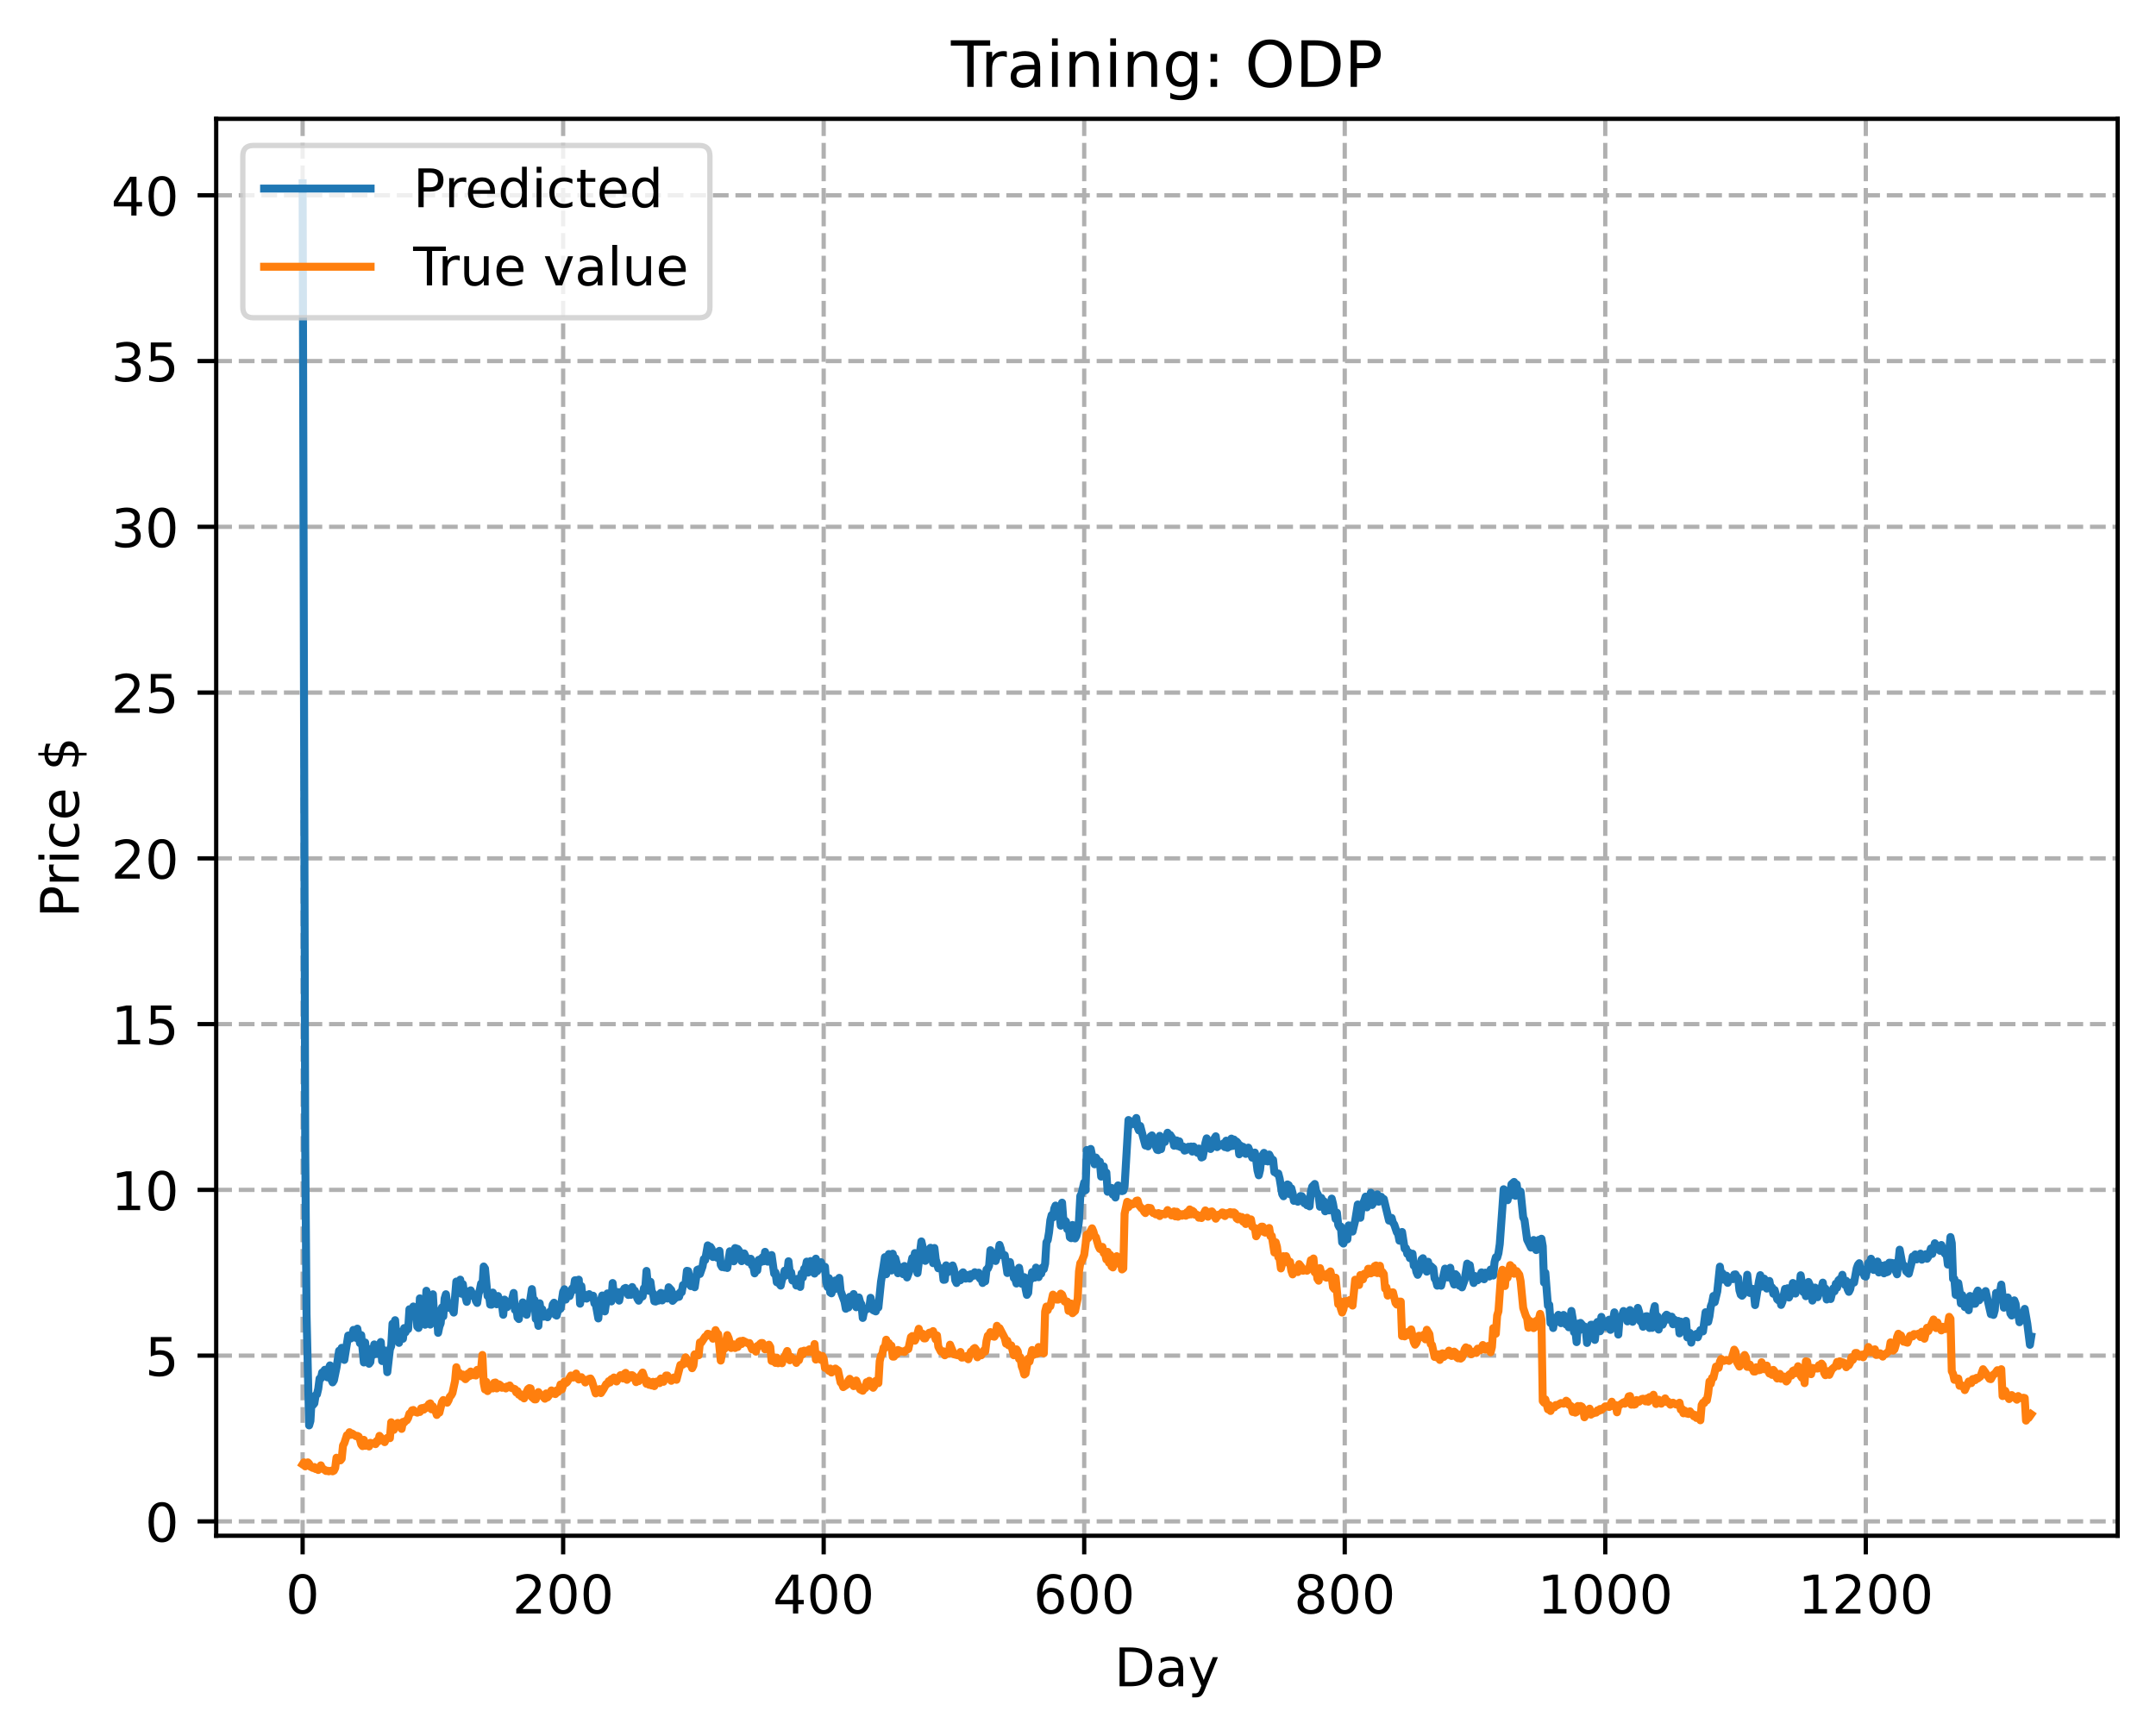<?xml version="1.0" encoding="utf-8" standalone="no"?>
<!DOCTYPE svg PUBLIC "-//W3C//DTD SVG 1.1//EN"
  "http://www.w3.org/Graphics/SVG/1.1/DTD/svg11.dtd">
<!-- Created with matplotlib (https://matplotlib.org/) -->
<svg height="325.986pt" version="1.1" viewBox="0 0 404.923 325.986" width="404.923pt" xmlns="http://www.w3.org/2000/svg" xmlns:xlink="http://www.w3.org/1999/xlink">
 <defs>
  <style type="text/css">
*{stroke-linecap:butt;stroke-linejoin:round;}
  </style>
 </defs>
 <g id="figure_1">
  <g id="patch_1">
   <path d="M 0 325.986 
L 404.923 325.986 
L 404.923 0 
L 0 0 
z
" style="fill:#ffffff;"/>
  </g>
  <g id="axes_1">
   <g id="patch_2">
    <path d="M 40.603 288.43 
L 397.723 288.43 
L 397.723 22.318 
L 40.603 22.318 
z
" style="fill:#ffffff;"/>
   </g>
   <g id="matplotlib.axis_1">
    <g id="xtick_1">
     <g id="line2d_1">
      <path clip-path="url(#p49e4b9fe85)" d="M 56.836 288.43 
L 56.836 22.318 
" style="fill:none;stroke:#b0b0b0;stroke-dasharray:2.96,1.28;stroke-dashoffset:0;stroke-width:0.8;"/>
     </g>
     <g id="line2d_2">
      <defs>
       <path d="M 0 0 
L 0 3.5 
" id="m7c2db201b8" style="stroke:#000000;stroke-width:0.8;"/>
      </defs>
      <g>
       <use style="stroke:#000000;stroke-width:0.8;" x="56.836" xlink:href="#m7c2db201b8" y="288.43"/>
      </g>
     </g>
     <g id="text_1">
      <!-- 0 -->
      <defs>
       <path d="M 31.781 66.406 
Q 24.172 66.406 20.328 58.906 
Q 16.5 51.422 16.5 36.375 
Q 16.5 21.391 20.328 13.891 
Q 24.172 6.391 31.781 6.391 
Q 39.453 6.391 43.281 13.891 
Q 47.125 21.391 47.125 36.375 
Q 47.125 51.422 43.281 58.906 
Q 39.453 66.406 31.781 66.406 
z
M 31.781 74.219 
Q 44.047 74.219 50.516 64.516 
Q 56.984 54.828 56.984 36.375 
Q 56.984 17.969 50.516 8.266 
Q 44.047 -1.422 31.781 -1.422 
Q 19.531 -1.422 13.062 8.266 
Q 6.594 17.969 6.594 36.375 
Q 6.594 54.828 13.062 64.516 
Q 19.531 74.219 31.781 74.219 
z
" id="DejaVuSans-48"/>
      </defs>
      <g transform="translate(53.655 303.029)scale(0.1 -0.1)">
       <use xlink:href="#DejaVuSans-48"/>
      </g>
     </g>
    </g>
    <g id="xtick_2">
     <g id="line2d_3">
      <path clip-path="url(#p49e4b9fe85)" d="M 105.766 288.43 
L 105.766 22.318 
" style="fill:none;stroke:#b0b0b0;stroke-dasharray:2.96,1.28;stroke-dashoffset:0;stroke-width:0.8;"/>
     </g>
     <g id="line2d_4">
      <g>
       <use style="stroke:#000000;stroke-width:0.8;" x="105.766" xlink:href="#m7c2db201b8" y="288.43"/>
      </g>
     </g>
     <g id="text_2">
      <!-- 200 -->
      <defs>
       <path d="M 19.188 8.297 
L 53.609 8.297 
L 53.609 0 
L 7.328 0 
L 7.328 8.297 
Q 12.938 14.109 22.625 23.891 
Q 32.328 33.688 34.812 36.531 
Q 39.547 41.844 41.422 45.531 
Q 43.312 49.219 43.312 52.781 
Q 43.312 58.594 39.234 62.25 
Q 35.156 65.922 28.609 65.922 
Q 23.969 65.922 18.812 64.312 
Q 13.672 62.703 7.812 59.422 
L 7.812 69.391 
Q 13.766 71.781 18.938 73 
Q 24.125 74.219 28.422 74.219 
Q 39.75 74.219 46.484 68.547 
Q 53.219 62.891 53.219 53.422 
Q 53.219 48.922 51.531 44.891 
Q 49.859 40.875 45.406 35.406 
Q 44.188 33.984 37.641 27.219 
Q 31.109 20.453 19.188 8.297 
z
" id="DejaVuSans-50"/>
      </defs>
      <g transform="translate(96.223 303.029)scale(0.1 -0.1)">
       <use xlink:href="#DejaVuSans-50"/>
       <use x="63.623" xlink:href="#DejaVuSans-48"/>
       <use x="127.246" xlink:href="#DejaVuSans-48"/>
      </g>
     </g>
    </g>
    <g id="xtick_3">
     <g id="line2d_5">
      <path clip-path="url(#p49e4b9fe85)" d="M 154.697 288.43 
L 154.697 22.318 
" style="fill:none;stroke:#b0b0b0;stroke-dasharray:2.96,1.28;stroke-dashoffset:0;stroke-width:0.8;"/>
     </g>
     <g id="line2d_6">
      <g>
       <use style="stroke:#000000;stroke-width:0.8;" x="154.697" xlink:href="#m7c2db201b8" y="288.43"/>
      </g>
     </g>
     <g id="text_3">
      <!-- 400 -->
      <defs>
       <path d="M 37.797 64.312 
L 12.891 25.391 
L 37.797 25.391 
z
M 35.203 72.906 
L 47.609 72.906 
L 47.609 25.391 
L 58.016 25.391 
L 58.016 17.188 
L 47.609 17.188 
L 47.609 0 
L 37.797 0 
L 37.797 17.188 
L 4.891 17.188 
L 4.891 26.703 
z
" id="DejaVuSans-52"/>
      </defs>
      <g transform="translate(145.153 303.029)scale(0.1 -0.1)">
       <use xlink:href="#DejaVuSans-52"/>
       <use x="63.623" xlink:href="#DejaVuSans-48"/>
       <use x="127.246" xlink:href="#DejaVuSans-48"/>
      </g>
     </g>
    </g>
    <g id="xtick_4">
     <g id="line2d_7">
      <path clip-path="url(#p49e4b9fe85)" d="M 203.628 288.43 
L 203.628 22.318 
" style="fill:none;stroke:#b0b0b0;stroke-dasharray:2.96,1.28;stroke-dashoffset:0;stroke-width:0.8;"/>
     </g>
     <g id="line2d_8">
      <g>
       <use style="stroke:#000000;stroke-width:0.8;" x="203.628" xlink:href="#m7c2db201b8" y="288.43"/>
      </g>
     </g>
     <g id="text_4">
      <!-- 600 -->
      <defs>
       <path d="M 33.016 40.375 
Q 26.375 40.375 22.484 35.828 
Q 18.609 31.297 18.609 23.391 
Q 18.609 15.531 22.484 10.953 
Q 26.375 6.391 33.016 6.391 
Q 39.656 6.391 43.531 10.953 
Q 47.406 15.531 47.406 23.391 
Q 47.406 31.297 43.531 35.828 
Q 39.656 40.375 33.016 40.375 
z
M 52.594 71.297 
L 52.594 62.312 
Q 48.875 64.062 45.094 64.984 
Q 41.312 65.922 37.594 65.922 
Q 27.828 65.922 22.672 59.328 
Q 17.531 52.734 16.797 39.406 
Q 19.672 43.656 24.016 45.922 
Q 28.375 48.188 33.594 48.188 
Q 44.578 48.188 50.953 41.516 
Q 57.328 34.859 57.328 23.391 
Q 57.328 12.156 50.688 5.359 
Q 44.047 -1.422 33.016 -1.422 
Q 20.359 -1.422 13.672 8.266 
Q 6.984 17.969 6.984 36.375 
Q 6.984 53.656 15.188 63.938 
Q 23.391 74.219 37.203 74.219 
Q 40.922 74.219 44.703 73.484 
Q 48.484 72.75 52.594 71.297 
z
" id="DejaVuSans-54"/>
      </defs>
      <g transform="translate(194.084 303.029)scale(0.1 -0.1)">
       <use xlink:href="#DejaVuSans-54"/>
       <use x="63.623" xlink:href="#DejaVuSans-48"/>
       <use x="127.246" xlink:href="#DejaVuSans-48"/>
      </g>
     </g>
    </g>
    <g id="xtick_5">
     <g id="line2d_9">
      <path clip-path="url(#p49e4b9fe85)" d="M 252.558 288.43 
L 252.558 22.318 
" style="fill:none;stroke:#b0b0b0;stroke-dasharray:2.96,1.28;stroke-dashoffset:0;stroke-width:0.8;"/>
     </g>
     <g id="line2d_10">
      <g>
       <use style="stroke:#000000;stroke-width:0.8;" x="252.558" xlink:href="#m7c2db201b8" y="288.43"/>
      </g>
     </g>
     <g id="text_5">
      <!-- 800 -->
      <defs>
       <path d="M 31.781 34.625 
Q 24.75 34.625 20.719 30.859 
Q 16.703 27.094 16.703 20.516 
Q 16.703 13.922 20.719 10.156 
Q 24.75 6.391 31.781 6.391 
Q 38.812 6.391 42.859 10.172 
Q 46.922 13.969 46.922 20.516 
Q 46.922 27.094 42.891 30.859 
Q 38.875 34.625 31.781 34.625 
z
M 21.922 38.812 
Q 15.578 40.375 12.031 44.719 
Q 8.5 49.078 8.5 55.328 
Q 8.5 64.062 14.719 69.141 
Q 20.953 74.219 31.781 74.219 
Q 42.672 74.219 48.875 69.141 
Q 55.078 64.062 55.078 55.328 
Q 55.078 49.078 51.531 44.719 
Q 48 40.375 41.703 38.812 
Q 48.828 37.156 52.797 32.312 
Q 56.781 27.484 56.781 20.516 
Q 56.781 9.906 50.312 4.234 
Q 43.844 -1.422 31.781 -1.422 
Q 19.734 -1.422 13.25 4.234 
Q 6.781 9.906 6.781 20.516 
Q 6.781 27.484 10.781 32.312 
Q 14.797 37.156 21.922 38.812 
z
M 18.312 54.391 
Q 18.312 48.734 21.844 45.562 
Q 25.391 42.391 31.781 42.391 
Q 38.141 42.391 41.719 45.562 
Q 45.312 48.734 45.312 54.391 
Q 45.312 60.062 41.719 63.234 
Q 38.141 66.406 31.781 66.406 
Q 25.391 66.406 21.844 63.234 
Q 18.312 60.062 18.312 54.391 
z
" id="DejaVuSans-56"/>
      </defs>
      <g transform="translate(243.015 303.029)scale(0.1 -0.1)">
       <use xlink:href="#DejaVuSans-56"/>
       <use x="63.623" xlink:href="#DejaVuSans-48"/>
       <use x="127.246" xlink:href="#DejaVuSans-48"/>
      </g>
     </g>
    </g>
    <g id="xtick_6">
     <g id="line2d_11">
      <path clip-path="url(#p49e4b9fe85)" d="M 301.489 288.43 
L 301.489 22.318 
" style="fill:none;stroke:#b0b0b0;stroke-dasharray:2.96,1.28;stroke-dashoffset:0;stroke-width:0.8;"/>
     </g>
     <g id="line2d_12">
      <g>
       <use style="stroke:#000000;stroke-width:0.8;" x="301.489" xlink:href="#m7c2db201b8" y="288.43"/>
      </g>
     </g>
     <g id="text_6">
      <!-- 1000 -->
      <defs>
       <path d="M 12.406 8.297 
L 28.516 8.297 
L 28.516 63.922 
L 10.984 60.406 
L 10.984 69.391 
L 28.422 72.906 
L 38.281 72.906 
L 38.281 8.297 
L 54.391 8.297 
L 54.391 0 
L 12.406 0 
z
" id="DejaVuSans-49"/>
      </defs>
      <g transform="translate(288.764 303.029)scale(0.1 -0.1)">
       <use xlink:href="#DejaVuSans-49"/>
       <use x="63.623" xlink:href="#DejaVuSans-48"/>
       <use x="127.246" xlink:href="#DejaVuSans-48"/>
       <use x="190.869" xlink:href="#DejaVuSans-48"/>
      </g>
     </g>
    </g>
    <g id="xtick_7">
     <g id="line2d_13">
      <path clip-path="url(#p49e4b9fe85)" d="M 350.419 288.43 
L 350.419 22.318 
" style="fill:none;stroke:#b0b0b0;stroke-dasharray:2.96,1.28;stroke-dashoffset:0;stroke-width:0.8;"/>
     </g>
     <g id="line2d_14">
      <g>
       <use style="stroke:#000000;stroke-width:0.8;" x="350.419" xlink:href="#m7c2db201b8" y="288.43"/>
      </g>
     </g>
     <g id="text_7">
      <!-- 1200 -->
      <g transform="translate(337.694 303.029)scale(0.1 -0.1)">
       <use xlink:href="#DejaVuSans-49"/>
       <use x="63.623" xlink:href="#DejaVuSans-50"/>
       <use x="127.246" xlink:href="#DejaVuSans-48"/>
       <use x="190.869" xlink:href="#DejaVuSans-48"/>
      </g>
     </g>
    </g>
    <g id="text_8">
     <!-- Day -->
     <defs>
      <path d="M 19.672 64.797 
L 19.672 8.109 
L 31.594 8.109 
Q 46.688 8.109 53.688 14.938 
Q 60.688 21.781 60.688 36.531 
Q 60.688 51.172 53.688 57.984 
Q 46.688 64.797 31.594 64.797 
z
M 9.812 72.906 
L 30.078 72.906 
Q 51.266 72.906 61.172 64.094 
Q 71.094 55.281 71.094 36.531 
Q 71.094 17.672 61.125 8.828 
Q 51.172 0 30.078 0 
L 9.812 0 
z
" id="DejaVuSans-68"/>
      <path d="M 34.281 27.484 
Q 23.391 27.484 19.188 25 
Q 14.984 22.516 14.984 16.5 
Q 14.984 11.719 18.141 8.906 
Q 21.297 6.109 26.703 6.109 
Q 34.188 6.109 38.703 11.406 
Q 43.219 16.703 43.219 25.484 
L 43.219 27.484 
z
M 52.203 31.203 
L 52.203 0 
L 43.219 0 
L 43.219 8.297 
Q 40.141 3.328 35.547 0.953 
Q 30.953 -1.422 24.312 -1.422 
Q 15.922 -1.422 10.953 3.297 
Q 6 8.016 6 15.922 
Q 6 25.141 12.172 29.828 
Q 18.359 34.516 30.609 34.516 
L 43.219 34.516 
L 43.219 35.406 
Q 43.219 41.609 39.141 45 
Q 35.062 48.391 27.688 48.391 
Q 23 48.391 18.547 47.266 
Q 14.109 46.141 10.016 43.891 
L 10.016 52.203 
Q 14.938 54.109 19.578 55.047 
Q 24.219 56 28.609 56 
Q 40.484 56 46.344 49.844 
Q 52.203 43.703 52.203 31.203 
z
" id="DejaVuSans-97"/>
      <path d="M 32.172 -5.078 
Q 28.375 -14.844 24.75 -17.812 
Q 21.141 -20.797 15.094 -20.797 
L 7.906 -20.797 
L 7.906 -13.281 
L 13.188 -13.281 
Q 16.891 -13.281 18.938 -11.516 
Q 21 -9.766 23.484 -3.219 
L 25.094 0.875 
L 2.984 54.688 
L 12.5 54.688 
L 29.594 11.922 
L 46.688 54.688 
L 56.203 54.688 
z
" id="DejaVuSans-121"/>
     </defs>
     <g transform="translate(209.29 316.707)scale(0.1 -0.1)">
      <use xlink:href="#DejaVuSans-68"/>
      <use x="77.002" xlink:href="#DejaVuSans-97"/>
      <use x="138.281" xlink:href="#DejaVuSans-121"/>
     </g>
    </g>
   </g>
   <g id="matplotlib.axis_2">
    <g id="ytick_1">
     <g id="line2d_15">
      <path clip-path="url(#p49e4b9fe85)" d="M 40.603 285.736 
L 397.723 285.736 
" style="fill:none;stroke:#b0b0b0;stroke-dasharray:2.96,1.28;stroke-dashoffset:0;stroke-width:0.8;"/>
     </g>
     <g id="line2d_16">
      <defs>
       <path d="M 0 0 
L -3.5 0 
" id="m82ec286bc1" style="stroke:#000000;stroke-width:0.8;"/>
      </defs>
      <g>
       <use style="stroke:#000000;stroke-width:0.8;" x="40.603" xlink:href="#m82ec286bc1" y="285.736"/>
      </g>
     </g>
     <g id="text_9">
      <!-- 0 -->
      <g transform="translate(27.241 289.535)scale(0.1 -0.1)">
       <use xlink:href="#DejaVuSans-48"/>
      </g>
     </g>
    </g>
    <g id="ytick_2">
     <g id="line2d_17">
      <path clip-path="url(#p49e4b9fe85)" d="M 40.603 254.604 
L 397.723 254.604 
" style="fill:none;stroke:#b0b0b0;stroke-dasharray:2.96,1.28;stroke-dashoffset:0;stroke-width:0.8;"/>
     </g>
     <g id="line2d_18">
      <g>
       <use style="stroke:#000000;stroke-width:0.8;" x="40.603" xlink:href="#m82ec286bc1" y="254.604"/>
      </g>
     </g>
     <g id="text_10">
      <!-- 5 -->
      <defs>
       <path d="M 10.797 72.906 
L 49.516 72.906 
L 49.516 64.594 
L 19.828 64.594 
L 19.828 46.734 
Q 21.969 47.469 24.109 47.828 
Q 26.266 48.188 28.422 48.188 
Q 40.625 48.188 47.75 41.5 
Q 54.891 34.812 54.891 23.391 
Q 54.891 11.625 47.562 5.094 
Q 40.234 -1.422 26.906 -1.422 
Q 22.312 -1.422 17.547 -0.641 
Q 12.797 0.141 7.719 1.703 
L 7.719 11.625 
Q 12.109 9.234 16.797 8.062 
Q 21.484 6.891 26.703 6.891 
Q 35.156 6.891 40.078 11.328 
Q 45.016 15.766 45.016 23.391 
Q 45.016 31 40.078 35.438 
Q 35.156 39.891 26.703 39.891 
Q 22.75 39.891 18.812 39.016 
Q 14.891 38.141 10.797 36.281 
z
" id="DejaVuSans-53"/>
      </defs>
      <g transform="translate(27.241 258.404)scale(0.1 -0.1)">
       <use xlink:href="#DejaVuSans-53"/>
      </g>
     </g>
    </g>
    <g id="ytick_3">
     <g id="line2d_19">
      <path clip-path="url(#p49e4b9fe85)" d="M 40.603 223.473 
L 397.723 223.473 
" style="fill:none;stroke:#b0b0b0;stroke-dasharray:2.96,1.28;stroke-dashoffset:0;stroke-width:0.8;"/>
     </g>
     <g id="line2d_20">
      <g>
       <use style="stroke:#000000;stroke-width:0.8;" x="40.603" xlink:href="#m82ec286bc1" y="223.473"/>
      </g>
     </g>
     <g id="text_11">
      <!-- 10 -->
      <g transform="translate(20.878 227.272)scale(0.1 -0.1)">
       <use xlink:href="#DejaVuSans-49"/>
       <use x="63.623" xlink:href="#DejaVuSans-48"/>
      </g>
     </g>
    </g>
    <g id="ytick_4">
     <g id="line2d_21">
      <path clip-path="url(#p49e4b9fe85)" d="M 40.603 192.341 
L 397.723 192.341 
" style="fill:none;stroke:#b0b0b0;stroke-dasharray:2.96,1.28;stroke-dashoffset:0;stroke-width:0.8;"/>
     </g>
     <g id="line2d_22">
      <g>
       <use style="stroke:#000000;stroke-width:0.8;" x="40.603" xlink:href="#m82ec286bc1" y="192.341"/>
      </g>
     </g>
     <g id="text_12">
      <!-- 15 -->
      <g transform="translate(20.878 196.14)scale(0.1 -0.1)">
       <use xlink:href="#DejaVuSans-49"/>
       <use x="63.623" xlink:href="#DejaVuSans-53"/>
      </g>
     </g>
    </g>
    <g id="ytick_5">
     <g id="line2d_23">
      <path clip-path="url(#p49e4b9fe85)" d="M 40.603 161.21 
L 397.723 161.21 
" style="fill:none;stroke:#b0b0b0;stroke-dasharray:2.96,1.28;stroke-dashoffset:0;stroke-width:0.8;"/>
     </g>
     <g id="line2d_24">
      <g>
       <use style="stroke:#000000;stroke-width:0.8;" x="40.603" xlink:href="#m82ec286bc1" y="161.21"/>
      </g>
     </g>
     <g id="text_13">
      <!-- 20 -->
      <g transform="translate(20.878 165.009)scale(0.1 -0.1)">
       <use xlink:href="#DejaVuSans-50"/>
       <use x="63.623" xlink:href="#DejaVuSans-48"/>
      </g>
     </g>
    </g>
    <g id="ytick_6">
     <g id="line2d_25">
      <path clip-path="url(#p49e4b9fe85)" d="M 40.603 130.078 
L 397.723 130.078 
" style="fill:none;stroke:#b0b0b0;stroke-dasharray:2.96,1.28;stroke-dashoffset:0;stroke-width:0.8;"/>
     </g>
     <g id="line2d_26">
      <g>
       <use style="stroke:#000000;stroke-width:0.8;" x="40.603" xlink:href="#m82ec286bc1" y="130.078"/>
      </g>
     </g>
     <g id="text_14">
      <!-- 25 -->
      <g transform="translate(20.878 133.877)scale(0.1 -0.1)">
       <use xlink:href="#DejaVuSans-50"/>
       <use x="63.623" xlink:href="#DejaVuSans-53"/>
      </g>
     </g>
    </g>
    <g id="ytick_7">
     <g id="line2d_27">
      <path clip-path="url(#p49e4b9fe85)" d="M 40.603 98.946 
L 397.723 98.946 
" style="fill:none;stroke:#b0b0b0;stroke-dasharray:2.96,1.28;stroke-dashoffset:0;stroke-width:0.8;"/>
     </g>
     <g id="line2d_28">
      <g>
       <use style="stroke:#000000;stroke-width:0.8;" x="40.603" xlink:href="#m82ec286bc1" y="98.946"/>
      </g>
     </g>
     <g id="text_15">
      <!-- 30 -->
      <defs>
       <path d="M 40.578 39.312 
Q 47.656 37.797 51.625 33 
Q 55.609 28.219 55.609 21.188 
Q 55.609 10.406 48.188 4.484 
Q 40.766 -1.422 27.094 -1.422 
Q 22.516 -1.422 17.656 -0.516 
Q 12.797 0.391 7.625 2.203 
L 7.625 11.719 
Q 11.719 9.328 16.594 8.109 
Q 21.484 6.891 26.812 6.891 
Q 36.078 6.891 40.938 10.547 
Q 45.797 14.203 45.797 21.188 
Q 45.797 27.641 41.281 31.266 
Q 36.766 34.906 28.719 34.906 
L 20.219 34.906 
L 20.219 43.016 
L 29.109 43.016 
Q 36.375 43.016 40.234 45.922 
Q 44.094 48.828 44.094 54.297 
Q 44.094 59.906 40.109 62.906 
Q 36.141 65.922 28.719 65.922 
Q 24.656 65.922 20.016 65.031 
Q 15.375 64.156 9.812 62.312 
L 9.812 71.094 
Q 15.438 72.656 20.344 73.438 
Q 25.25 74.219 29.594 74.219 
Q 40.828 74.219 47.359 69.109 
Q 53.906 64.016 53.906 55.328 
Q 53.906 49.266 50.438 45.094 
Q 46.969 40.922 40.578 39.312 
z
" id="DejaVuSans-51"/>
      </defs>
      <g transform="translate(20.878 102.746)scale(0.1 -0.1)">
       <use xlink:href="#DejaVuSans-51"/>
       <use x="63.623" xlink:href="#DejaVuSans-48"/>
      </g>
     </g>
    </g>
    <g id="ytick_8">
     <g id="line2d_29">
      <path clip-path="url(#p49e4b9fe85)" d="M 40.603 67.815 
L 397.723 67.815 
" style="fill:none;stroke:#b0b0b0;stroke-dasharray:2.96,1.28;stroke-dashoffset:0;stroke-width:0.8;"/>
     </g>
     <g id="line2d_30">
      <g>
       <use style="stroke:#000000;stroke-width:0.8;" x="40.603" xlink:href="#m82ec286bc1" y="67.815"/>
      </g>
     </g>
     <g id="text_16">
      <!-- 35 -->
      <g transform="translate(20.878 71.614)scale(0.1 -0.1)">
       <use xlink:href="#DejaVuSans-51"/>
       <use x="63.623" xlink:href="#DejaVuSans-53"/>
      </g>
     </g>
    </g>
    <g id="ytick_9">
     <g id="line2d_31">
      <path clip-path="url(#p49e4b9fe85)" d="M 40.603 36.683 
L 397.723 36.683 
" style="fill:none;stroke:#b0b0b0;stroke-dasharray:2.96,1.28;stroke-dashoffset:0;stroke-width:0.8;"/>
     </g>
     <g id="line2d_32">
      <g>
       <use style="stroke:#000000;stroke-width:0.8;" x="40.603" xlink:href="#m82ec286bc1" y="36.683"/>
      </g>
     </g>
     <g id="text_17">
      <!-- 40 -->
      <g transform="translate(20.878 40.482)scale(0.1 -0.1)">
       <use xlink:href="#DejaVuSans-52"/>
       <use x="63.623" xlink:href="#DejaVuSans-48"/>
      </g>
     </g>
    </g>
    <g id="text_18">
     <!-- Price $ -->
     <defs>
      <path d="M 19.672 64.797 
L 19.672 37.406 
L 32.078 37.406 
Q 38.969 37.406 42.719 40.969 
Q 46.484 44.531 46.484 51.125 
Q 46.484 57.672 42.719 61.234 
Q 38.969 64.797 32.078 64.797 
z
M 9.812 72.906 
L 32.078 72.906 
Q 44.344 72.906 50.609 67.359 
Q 56.891 61.812 56.891 51.125 
Q 56.891 40.328 50.609 34.812 
Q 44.344 29.297 32.078 29.297 
L 19.672 29.297 
L 19.672 0 
L 9.812 0 
z
" id="DejaVuSans-80"/>
      <path d="M 41.109 46.297 
Q 39.594 47.172 37.812 47.578 
Q 36.031 48 33.891 48 
Q 26.266 48 22.188 43.047 
Q 18.109 38.094 18.109 28.812 
L 18.109 0 
L 9.078 0 
L 9.078 54.688 
L 18.109 54.688 
L 18.109 46.188 
Q 20.953 51.172 25.484 53.578 
Q 30.031 56 36.531 56 
Q 37.453 56 38.578 55.875 
Q 39.703 55.766 41.062 55.516 
z
" id="DejaVuSans-114"/>
      <path d="M 9.422 54.688 
L 18.406 54.688 
L 18.406 0 
L 9.422 0 
z
M 9.422 75.984 
L 18.406 75.984 
L 18.406 64.594 
L 9.422 64.594 
z
" id="DejaVuSans-105"/>
      <path d="M 48.781 52.594 
L 48.781 44.188 
Q 44.969 46.297 41.141 47.344 
Q 37.312 48.391 33.406 48.391 
Q 24.656 48.391 19.812 42.844 
Q 14.984 37.312 14.984 27.297 
Q 14.984 17.281 19.812 11.734 
Q 24.656 6.203 33.406 6.203 
Q 37.312 6.203 41.141 7.25 
Q 44.969 8.297 48.781 10.406 
L 48.781 2.094 
Q 45.016 0.344 40.984 -0.531 
Q 36.969 -1.422 32.422 -1.422 
Q 20.062 -1.422 12.781 6.344 
Q 5.516 14.109 5.516 27.297 
Q 5.516 40.672 12.859 48.328 
Q 20.219 56 33.016 56 
Q 37.156 56 41.109 55.141 
Q 45.062 54.297 48.781 52.594 
z
" id="DejaVuSans-99"/>
      <path d="M 56.203 29.594 
L 56.203 25.203 
L 14.891 25.203 
Q 15.484 15.922 20.484 11.062 
Q 25.484 6.203 34.422 6.203 
Q 39.594 6.203 44.453 7.469 
Q 49.312 8.734 54.109 11.281 
L 54.109 2.781 
Q 49.266 0.734 44.188 -0.344 
Q 39.109 -1.422 33.891 -1.422 
Q 20.797 -1.422 13.156 6.188 
Q 5.516 13.812 5.516 26.812 
Q 5.516 40.234 12.766 48.109 
Q 20.016 56 32.328 56 
Q 43.359 56 49.781 48.891 
Q 56.203 41.797 56.203 29.594 
z
M 47.219 32.234 
Q 47.125 39.594 43.094 43.984 
Q 39.062 48.391 32.422 48.391 
Q 24.906 48.391 20.391 44.141 
Q 15.875 39.891 15.188 32.172 
z
" id="DejaVuSans-101"/>
      <path id="DejaVuSans-32"/>
      <path d="M 33.797 -14.703 
L 28.906 -14.703 
L 28.859 0 
Q 23.734 0.094 18.609 1.188 
Q 13.484 2.297 8.297 4.5 
L 8.297 13.281 
Q 13.281 10.156 18.375 8.562 
Q 23.484 6.984 28.906 6.938 
L 28.906 29.203 
Q 18.109 30.953 13.203 35.156 
Q 8.297 39.359 8.297 46.688 
Q 8.297 54.641 13.625 59.219 
Q 18.953 63.812 28.906 64.5 
L 28.906 75.984 
L 33.797 75.984 
L 33.797 64.656 
Q 38.328 64.453 42.578 63.688 
Q 46.828 62.938 50.875 61.625 
L 50.875 53.078 
Q 46.828 55.125 42.547 56.25 
Q 38.281 57.375 33.797 57.562 
L 33.797 36.719 
Q 44.875 35.016 50.094 30.609 
Q 55.328 26.219 55.328 18.609 
Q 55.328 10.359 49.781 5.594 
Q 44.234 0.828 33.797 0.094 
z
M 28.906 37.594 
L 28.906 57.625 
Q 23.25 56.984 20.266 54.391 
Q 17.281 51.812 17.281 47.516 
Q 17.281 43.312 20.031 40.969 
Q 22.797 38.625 28.906 37.594 
z
M 33.797 28.219 
L 33.797 7.078 
Q 39.984 7.906 43.141 10.594 
Q 46.297 13.281 46.297 17.672 
Q 46.297 21.969 43.281 24.5 
Q 40.281 27.047 33.797 28.219 
z
" id="DejaVuSans-36"/>
     </defs>
     <g transform="translate(14.798 172.342)rotate(-90)scale(0.1 -0.1)">
      <use xlink:href="#DejaVuSans-80"/>
      <use x="58.553" xlink:href="#DejaVuSans-114"/>
      <use x="99.666" xlink:href="#DejaVuSans-105"/>
      <use x="127.449" xlink:href="#DejaVuSans-99"/>
      <use x="182.43" xlink:href="#DejaVuSans-101"/>
      <use x="243.953" xlink:href="#DejaVuSans-32"/>
      <use x="275.74" xlink:href="#DejaVuSans-36"/>
     </g>
    </g>
   </g>
   <g id="line2d_33">
    <path clip-path="url(#p49e4b9fe85)" d="M 56.836 34.414 
L 57.325 215.575 
L 57.57 246.777 
L 58.059 267.707 
L 58.304 266.869 
L 58.548 262.589 
L 58.793 263.865 
L 59.038 263.558 
L 59.282 262.033 
L 59.527 261.878 
L 59.772 260.839 
L 60.016 258.925 
L 60.261 258.898 
L 60.506 257.766 
L 60.75 257.67 
L 60.995 257.268 
L 61.24 258.399 
L 61.484 258.685 
L 61.729 257.024 
L 61.974 256.439 
L 62.218 259.072 
L 62.463 259.628 
L 62.708 259.249 
L 63.197 256.87 
L 63.686 253.689 
L 63.931 254.314 
L 64.175 253.142 
L 64.42 253.651 
L 64.665 255.409 
L 65.399 250.832 
L 65.888 251.381 
L 66.133 250.745 
L 66.377 249.775 
L 66.867 251.273 
L 67.111 249.535 
L 67.601 252.268 
L 67.845 250.75 
L 68.335 255.89 
L 68.579 252.136 
L 68.824 255.128 
L 69.069 255.817 
L 69.313 256.136 
L 69.558 255.801 
L 69.802 253.287 
L 70.047 254.494 
L 70.292 252.501 
L 70.536 253.796 
L 70.781 254.284 
L 71.026 252.614 
L 71.27 252.998 
L 71.515 252.047 
L 71.76 255.623 
L 72.004 253.514 
L 72.249 254.328 
L 72.494 254.127 
L 72.738 257.711 
L 73.228 253.428 
L 73.472 252.816 
L 73.717 248.608 
L 73.962 250.912 
L 74.206 247.951 
L 74.451 251.172 
L 74.696 249.995 
L 74.94 252.21 
L 75.185 250.515 
L 75.429 251.321 
L 75.674 251.439 
L 75.919 249.428 
L 76.163 250.227 
L 76.408 249.269 
L 76.653 249.635 
L 76.897 245.89 
L 77.142 246.555 
L 77.387 246.888 
L 77.631 245.377 
L 77.876 246.377 
L 78.121 245.962 
L 78.365 249.152 
L 78.61 249.411 
L 78.855 243.85 
L 79.099 248.68 
L 79.589 246.593 
L 79.833 248.804 
L 80.078 242.423 
L 80.323 247.231 
L 80.567 244.773 
L 80.812 248.777 
L 81.301 243.08 
L 81.546 247.398 
L 81.79 246.263 
L 82.035 246.203 
L 82.28 250.324 
L 82.524 249.148 
L 82.769 248.519 
L 83.014 245.545 
L 83.258 247.233 
L 83.503 243.884 
L 83.748 243.073 
L 83.992 244.807 
L 84.237 245.612 
L 84.482 245.669 
L 84.726 245.579 
L 84.971 245.939 
L 85.216 246.52 
L 85.705 240.692 
L 85.95 241.56 
L 86.194 241.265 
L 86.439 240.338 
L 86.684 242.983 
L 86.928 241.17 
L 87.173 242.927 
L 87.417 243.507 
L 87.662 244.505 
L 87.907 242.551 
L 88.151 242.638 
L 88.396 242.34 
L 88.885 243.44 
L 89.13 243.311 
L 89.375 244.317 
L 89.619 244.714 
L 89.864 243.012 
L 90.109 242.305 
L 90.353 241.07 
L 90.598 241.65 
L 90.843 237.868 
L 91.087 238.238 
L 91.577 243.414 
L 91.821 243.127 
L 92.066 245.021 
L 92.311 245.039 
L 92.555 242.764 
L 93.044 244.817 
L 93.289 244.959 
L 93.534 243.408 
L 93.778 244.169 
L 94.023 244.416 
L 94.268 245.039 
L 94.512 246.932 
L 94.757 244.086 
L 95.002 245.071 
L 95.246 245.502 
L 95.491 244.706 
L 95.736 244.889 
L 95.98 244.729 
L 96.47 242.835 
L 96.714 246.013 
L 96.959 245.492 
L 97.204 247.458 
L 97.448 247.732 
L 97.693 245.387 
L 97.938 246.277 
L 98.182 244.61 
L 98.427 244.99 
L 98.672 246.462 
L 98.916 246.935 
L 99.161 245.464 
L 99.405 245.343 
L 99.895 242.111 
L 100.139 244.314 
L 100.384 244.144 
L 100.629 247.721 
L 100.873 247.307 
L 101.118 249.018 
L 101.363 244.774 
L 101.607 246.75 
L 101.852 245.9 
L 102.097 247.292 
L 102.341 247.017 
L 102.586 247.006 
L 102.831 247.394 
L 103.32 246.3 
L 103.565 246.526 
L 103.809 245.018 
L 104.054 244.666 
L 104.299 246.945 
L 104.543 247.089 
L 104.788 246.159 
L 105.277 245.799 
L 105.766 242.605 
L 106.011 242.142 
L 106.256 244.079 
L 106.5 242.644 
L 106.745 242.611 
L 106.99 243.424 
L 107.479 241.978 
L 107.724 242.255 
L 107.968 240.456 
L 108.213 240.435 
L 108.458 240.892 
L 108.702 240.338 
L 108.947 244.851 
L 109.192 241.548 
L 109.436 243.952 
L 109.681 243.086 
L 109.926 243.763 
L 110.17 243.899 
L 110.66 243.056 
L 110.904 243.618 
L 111.149 243.713 
L 111.393 243.353 
L 111.638 244.79 
L 111.883 244.923 
L 112.372 247.621 
L 112.617 244.494 
L 112.861 244.163 
L 113.106 243.311 
L 113.351 243.776 
L 113.595 246.298 
L 114.085 242.92 
L 114.329 243.996 
L 114.574 243.66 
L 114.819 244.43 
L 115.063 240.97 
L 115.308 243.454 
L 115.553 242.543 
L 115.797 242.977 
L 116.042 242.674 
L 116.287 244.277 
L 116.531 243.057 
L 116.776 242.57 
L 117.02 242.552 
L 117.265 242.002 
L 117.51 241.885 
L 117.999 243.209 
L 118.244 243.019 
L 118.488 243.184 
L 118.733 241.723 
L 118.978 242.38 
L 119.222 242.396 
L 119.712 243.895 
L 119.956 244.289 
L 120.201 243.827 
L 120.446 243.016 
L 120.69 243.492 
L 120.935 241.94 
L 121.18 242.013 
L 121.424 238.696 
L 121.669 241.262 
L 121.914 242.443 
L 122.158 240.737 
L 122.403 242.515 
L 122.648 242.92 
L 122.892 244.397 
L 123.137 244.449 
L 123.381 244.157 
L 123.626 244.283 
L 123.871 243.078 
L 124.115 242.824 
L 124.36 244.237 
L 124.605 242.958 
L 124.849 243.72 
L 125.094 243.522 
L 125.339 243.879 
L 125.583 241.766 
L 126.073 242.297 
L 126.317 244.316 
L 126.807 243.815 
L 127.051 243.129 
L 127.296 243.611 
L 127.541 243.556 
L 127.785 242.685 
L 128.03 242.711 
L 128.275 241.349 
L 128.519 241.243 
L 128.764 240.934 
L 129.008 238.675 
L 129.253 238.726 
L 129.742 241.546 
L 130.232 241.381 
L 130.476 241.765 
L 130.966 238.496 
L 131.21 238.388 
L 131.455 239.268 
L 131.944 237.857 
L 132.189 236.463 
L 132.434 236.656 
L 132.923 233.898 
L 133.168 235.761 
L 133.412 234.168 
L 133.657 234.533 
L 133.902 236.087 
L 134.391 235.356 
L 134.636 236.202 
L 134.88 235.099 
L 135.125 234.927 
L 135.369 237.551 
L 135.614 237.976 
L 135.859 237.563 
L 136.103 238.055 
L 136.348 237.77 
L 136.593 238.143 
L 137.082 235.003 
L 137.327 235.054 
L 137.816 236.889 
L 138.061 234.406 
L 138.55 234.571 
L 138.795 234.883 
L 139.039 235.543 
L 139.284 236.865 
L 139.529 235.514 
L 139.773 235.409 
L 140.507 237.003 
L 140.752 237.029 
L 140.996 236.41 
L 141.241 237.675 
L 141.486 237.868 
L 141.73 239.153 
L 141.975 238.686 
L 142.22 238.61 
L 142.464 236.632 
L 142.709 236.542 
L 142.954 237.008 
L 143.198 236.154 
L 143.443 236.881 
L 143.688 235.113 
L 144.177 236.953 
L 144.422 236.908 
L 144.911 235.714 
L 145.4 239.211 
L 145.645 238.985 
L 145.89 240.828 
L 146.134 240.798 
L 146.624 241.458 
L 146.868 240.339 
L 147.113 239.775 
L 147.357 238.648 
L 147.602 239.563 
L 147.847 239.17 
L 148.091 236.883 
L 148.336 239.085 
L 148.581 238.962 
L 148.825 240.498 
L 149.315 240.41 
L 149.559 241.438 
L 149.804 240.181 
L 150.293 241.705 
L 150.538 239.181 
L 150.783 239.936 
L 151.027 238.278 
L 151.272 238.217 
L 151.517 236.949 
L 151.761 239.014 
L 152.006 237.262 
L 152.251 236.84 
L 152.495 237.182 
L 152.74 238.935 
L 152.984 239.193 
L 153.229 236.393 
L 153.474 238.747 
L 153.718 237.716 
L 153.963 237.625 
L 154.208 237.059 
L 154.452 238.008 
L 154.697 238.383 
L 154.942 237.919 
L 155.186 240.803 
L 155.431 241.727 
L 155.676 240.046 
L 155.92 242.741 
L 156.165 242.903 
L 156.41 241.471 
L 156.654 242.187 
L 156.899 240.485 
L 157.144 240.884 
L 157.388 241.003 
L 157.633 240 
L 157.878 242.448 
L 158.612 244.468 
L 158.856 245.804 
L 159.101 245.169 
L 159.345 245.57 
L 159.59 243.556 
L 159.835 244.21 
L 160.079 244.428 
L 160.324 243.037 
L 160.813 245.516 
L 161.058 243.82 
L 161.303 243.675 
L 161.547 244.574 
L 161.792 244.978 
L 162.037 247.527 
L 162.281 246.276 
L 163.015 245.652 
L 163.26 245.738 
L 163.505 243.743 
L 163.994 246.075 
L 164.483 246.297 
L 164.728 245.509 
L 164.972 245.559 
L 165.462 240.729 
L 165.951 237.719 
L 166.196 236.108 
L 166.44 239.321 
L 166.93 235.53 
L 167.174 237.776 
L 167.419 238.617 
L 167.664 235.467 
L 167.908 237.055 
L 168.153 236.315 
L 168.398 237.244 
L 168.642 239.132 
L 168.887 238.806 
L 169.132 237.982 
L 169.376 238.364 
L 169.621 239.309 
L 169.866 237.776 
L 170.355 239.922 
L 170.844 238.592 
L 171.333 236.269 
L 171.578 237.327 
L 171.823 235.344 
L 172.312 239.104 
L 173.046 233.157 
L 173.291 234.214 
L 173.535 235.981 
L 173.78 236.807 
L 174.025 236.334 
L 174.269 235.066 
L 174.759 234.348 
L 175.248 237.237 
L 175.493 234.392 
L 175.737 236.518 
L 176.227 238.203 
L 176.471 238.131 
L 176.716 238.258 
L 176.96 238.221 
L 177.205 240.368 
L 177.45 240.345 
L 177.694 237.646 
L 177.939 238.989 
L 178.428 238.248 
L 178.673 238.395 
L 178.918 237.67 
L 179.162 238.372 
L 179.407 240.467 
L 179.652 240.971 
L 179.896 240.023 
L 180.141 239.942 
L 180.386 240.445 
L 180.63 239.177 
L 180.875 238.959 
L 181.12 239.936 
L 181.364 240.142 
L 181.609 239.657 
L 181.854 239.441 
L 182.098 240.139 
L 182.343 239.314 
L 182.588 239.7 
L 182.832 239.483 
L 183.077 238.943 
L 183.321 239.574 
L 183.566 239.409 
L 183.811 239.024 
L 184.055 240.141 
L 184.3 240.095 
L 184.545 240.96 
L 184.789 240.41 
L 185.034 240.654 
L 185.279 238.443 
L 185.523 238.261 
L 185.768 237.705 
L 186.013 234.805 
L 186.257 235.965 
L 186.502 235.315 
L 186.747 235.478 
L 186.991 236.832 
L 187.481 235.238 
L 187.725 233.809 
L 187.97 234.547 
L 188.215 235.751 
L 188.704 235.74 
L 189.193 239.09 
L 189.438 238.445 
L 189.682 237.027 
L 189.927 238.601 
L 190.172 238.447 
L 190.416 240.025 
L 190.661 240.195 
L 190.906 241.063 
L 191.395 238.099 
L 191.884 241.115 
L 192.374 239.866 
L 192.618 242.038 
L 192.863 243.2 
L 193.108 242.814 
L 193.352 239.993 
L 193.597 240.273 
L 193.842 238.922 
L 194.086 239.308 
L 194.331 239.955 
L 194.575 238.073 
L 194.82 239.463 
L 195.065 239.87 
L 195.309 238.631 
L 195.554 239.215 
L 195.799 238.051 
L 196.043 238.362 
L 196.288 237.318 
L 196.533 233.329 
L 196.777 232.912 
L 197.022 231.442 
L 197.267 229.172 
L 197.511 228.2 
L 197.756 228.658 
L 198.001 226.989 
L 198.245 226.422 
L 198.735 228.257 
L 198.979 228.134 
L 199.224 230.206 
L 199.469 225.877 
L 199.713 229.148 
L 199.958 229.183 
L 200.203 229.411 
L 200.447 230.86 
L 200.692 230.318 
L 200.936 232.383 
L 201.181 232.546 
L 201.426 230.064 
L 201.67 232.522 
L 201.915 232.59 
L 202.16 232.15 
L 202.404 231.173 
L 202.649 229.171 
L 202.894 224.622 
L 203.138 224.155 
L 203.628 222.094 
L 203.872 223.553 
L 204.117 215.982 
L 204.606 217.241 
L 204.851 215.787 
L 205.096 216.975 
L 205.34 217.587 
L 205.585 218.672 
L 205.83 217.405 
L 206.319 218.225 
L 206.563 218.169 
L 206.808 220.98 
L 207.053 219.511 
L 207.297 219.068 
L 207.542 221.075 
L 207.787 220.224 
L 208.031 223.829 
L 208.276 223.099 
L 208.765 223.11 
L 209.01 224.383 
L 209.255 224.324 
L 209.499 224.912 
L 209.744 223.053 
L 209.989 222.631 
L 210.233 223.658 
L 210.478 222.878 
L 210.723 223.711 
L 210.967 223.632 
L 211.212 222.831 
L 211.946 210.355 
L 212.191 211.349 
L 212.435 210.585 
L 212.68 210.819 
L 212.924 210.8 
L 213.169 211.172 
L 213.414 209.974 
L 213.658 211.709 
L 213.903 212.311 
L 214.148 211.474 
L 214.637 213.339 
L 215.126 215.147 
L 215.371 215.044 
L 215.616 215.304 
L 216.105 213.421 
L 216.35 213.24 
L 216.594 214.486 
L 216.839 213.9 
L 217.084 215.351 
L 217.328 215.95 
L 217.573 216.009 
L 217.818 213.326 
L 218.062 215.824 
L 218.307 214.534 
L 218.551 214.116 
L 218.796 214.461 
L 219.285 212.743 
L 219.53 213.282 
L 219.775 213.156 
L 220.264 213.91 
L 220.509 215.187 
L 220.753 214.201 
L 220.998 214.194 
L 221.243 215.255 
L 221.487 214.357 
L 221.732 215.441 
L 221.977 215.503 
L 222.221 215.333 
L 222.466 216.099 
L 222.711 216.03 
L 222.955 215.508 
L 223.2 215.379 
L 223.445 215.685 
L 223.689 215.331 
L 223.934 216.286 
L 224.179 215.34 
L 224.423 215.892 
L 224.668 216.011 
L 224.912 216.523 
L 225.157 215.712 
L 225.646 217.391 
L 225.891 217.281 
L 226.38 214.698 
L 226.625 213.798 
L 226.87 214.302 
L 227.359 215.794 
L 227.604 215.371 
L 227.848 214.207 
L 228.338 213.41 
L 228.582 215.445 
L 229.072 215.027 
L 229.316 215.09 
L 229.806 214.719 
L 230.05 215.442 
L 230.295 214.234 
L 230.539 215.573 
L 230.784 215.058 
L 231.029 215.322 
L 231.273 213.845 
L 231.518 215.224 
L 231.763 214.027 
L 232.007 214.388 
L 232.252 214.395 
L 232.497 214.687 
L 232.741 216.796 
L 232.986 215.162 
L 233.231 216.219 
L 233.475 215.387 
L 233.72 216.28 
L 233.965 216.714 
L 234.209 216.42 
L 234.454 215.54 
L 235.188 217.434 
L 235.677 216.469 
L 235.922 217.816 
L 236.167 219.798 
L 236.411 220.735 
L 236.656 219.728 
L 236.9 217.316 
L 237.39 216.523 
L 237.634 218.058 
L 237.879 217.432 
L 238.124 218.134 
L 238.368 216.839 
L 238.858 217.797 
L 239.102 217.84 
L 239.347 220.141 
L 239.592 220.198 
L 239.836 220.453 
L 240.081 220.399 
L 240.326 221.345 
L 240.815 224.275 
L 241.06 224.674 
L 241.794 222.452 
L 242.038 222.589 
L 242.283 224.307 
L 242.527 223.172 
L 242.772 224.114 
L 243.017 225.541 
L 243.261 225.165 
L 243.506 225.328 
L 243.751 225.702 
L 243.995 225.279 
L 244.24 224.626 
L 244.485 224.659 
L 244.729 224.977 
L 244.974 225.986 
L 245.219 225.943 
L 245.463 226.355 
L 245.708 226.079 
L 245.953 226.569 
L 246.197 223.871 
L 246.442 222.882 
L 246.931 222.368 
L 247.176 223.654 
L 247.665 224.712 
L 247.91 226.647 
L 248.155 224.981 
L 248.399 225.521 
L 248.644 225.603 
L 248.888 227.5 
L 249.133 226.735 
L 249.622 227.332 
L 250.112 225.112 
L 250.356 226.092 
L 250.846 228.939 
L 251.09 227.762 
L 251.335 230.084 
L 251.58 230.524 
L 251.824 230.356 
L 252.069 233.325 
L 252.314 233.56 
L 252.803 231.93 
L 253.048 232.778 
L 253.292 230.144 
L 253.537 231.256 
L 253.782 230.189 
L 254.026 231.306 
L 254.515 229.283 
L 255.005 226.218 
L 255.249 226.983 
L 255.494 228.716 
L 255.739 226.546 
L 256.228 225.494 
L 256.473 224.743 
L 256.717 226.758 
L 256.962 225.311 
L 257.207 225.301 
L 257.451 224.02 
L 257.696 226.31 
L 257.941 225.922 
L 258.185 225.247 
L 258.43 225.382 
L 258.675 224.317 
L 258.919 225.694 
L 259.164 225.596 
L 259.409 224.773 
L 259.653 225.322 
L 259.898 225.196 
L 260.876 229.246 
L 261.121 229.253 
L 261.366 228.739 
L 261.61 229.642 
L 261.855 229.985 
L 262.344 231.436 
L 262.589 231.769 
L 262.834 233.016 
L 263.323 231.381 
L 263.812 234.515 
L 264.057 234.436 
L 264.302 235.5 
L 264.546 235.164 
L 264.791 236.297 
L 265.036 236.24 
L 265.28 235.457 
L 265.525 237.716 
L 265.77 237.637 
L 266.014 238.874 
L 266.259 239.429 
L 266.503 238.922 
L 266.993 236.537 
L 267.237 236.315 
L 267.482 237.281 
L 267.727 237.567 
L 267.971 238.835 
L 268.216 236.977 
L 268.461 238.532 
L 268.705 237.775 
L 269.195 238.212 
L 269.439 240.108 
L 269.684 240.502 
L 269.929 241.463 
L 270.173 241.396 
L 270.418 241.125 
L 270.663 241.474 
L 271.397 238.264 
L 271.886 239.93 
L 272.131 238.55 
L 272.375 238.1 
L 272.62 239.815 
L 273.109 241.256 
L 273.354 239.307 
L 273.598 239.568 
L 273.843 240.89 
L 274.088 241.469 
L 274.332 240.72 
L 274.577 241.785 
L 275.066 240.416 
L 275.556 237.32 
L 275.8 239.548 
L 276.045 237.6 
L 276.29 239.123 
L 276.779 240.967 
L 277.024 239.655 
L 277.268 240.245 
L 277.513 240.457 
L 277.758 240.18 
L 278.247 238.967 
L 278.491 240.136 
L 278.736 240.26 
L 278.981 239.019 
L 279.225 239.598 
L 279.47 239.59 
L 279.715 239.743 
L 279.959 238.434 
L 280.204 239.204 
L 280.449 239.562 
L 280.693 237.038 
L 280.938 236.131 
L 281.183 236.201 
L 281.427 235.359 
L 281.672 233.662 
L 282.161 226.894 
L 282.406 223.355 
L 282.651 223.646 
L 282.895 224.91 
L 283.14 225.414 
L 283.385 223.862 
L 283.629 224.572 
L 283.874 222.412 
L 284.363 221.984 
L 284.608 224.59 
L 284.852 222.427 
L 285.097 224.236 
L 285.586 223.777 
L 286.076 228.646 
L 286.32 229.133 
L 286.81 232.815 
L 287.544 234.317 
L 287.788 233.909 
L 288.033 232.89 
L 288.522 234.778 
L 288.767 234.019 
L 289.012 232.866 
L 289.256 233.833 
L 289.501 232.652 
L 289.746 234.055 
L 289.99 240.885 
L 290.235 239.041 
L 290.724 245.23 
L 290.969 245.067 
L 291.213 248.5 
L 291.458 247.362 
L 291.703 249.418 
L 291.947 247.785 
L 292.192 248.089 
L 292.681 246.946 
L 293.171 248.508 
L 293.415 248.242 
L 293.66 246.967 
L 293.905 248.472 
L 294.149 248.775 
L 294.394 248.157 
L 294.639 249.286 
L 294.883 248.089 
L 295.128 246.212 
L 295.373 247.663 
L 295.617 250.201 
L 295.862 249.775 
L 296.106 252.068 
L 296.351 248.596 
L 296.596 249.859 
L 296.84 248.461 
L 297.085 248.743 
L 297.33 249.655 
L 297.574 249.123 
L 297.819 249.528 
L 298.064 252.224 
L 298.308 250.956 
L 298.553 250.293 
L 298.798 248.804 
L 299.287 248.808 
L 299.532 251.654 
L 299.776 249.361 
L 300.021 248.279 
L 300.51 250.027 
L 300.755 247.327 
L 301 248.935 
L 301.244 248.303 
L 301.489 249.217 
L 301.734 248.341 
L 301.978 248.646 
L 302.223 247.853 
L 302.467 249.767 
L 302.712 248.444 
L 302.957 247.944 
L 303.201 246.473 
L 303.446 248.181 
L 303.691 247.832 
L 303.935 250.651 
L 304.18 247.528 
L 304.669 247.035 
L 304.914 246.225 
L 305.403 246.852 
L 305.648 248.176 
L 305.893 247.319 
L 306.137 246.051 
L 306.382 248.013 
L 306.627 248.25 
L 307.116 247.077 
L 307.361 247.405 
L 307.605 245.638 
L 307.85 246.435 
L 308.094 248.195 
L 308.339 248.311 
L 308.584 249.184 
L 309.073 247.228 
L 309.318 247.196 
L 309.562 247.635 
L 309.807 249.414 
L 310.052 249.04 
L 310.296 249.391 
L 310.541 246.319 
L 310.786 245.305 
L 311.03 248.868 
L 311.275 247.196 
L 311.52 249.708 
L 311.764 247.933 
L 312.009 247.948 
L 312.254 248.799 
L 312.498 248.225 
L 312.743 247.209 
L 312.988 246.922 
L 313.232 247.062 
L 313.477 247.851 
L 313.722 247.838 
L 313.966 247.288 
L 314.211 248.715 
L 314.455 247.828 
L 314.7 248.393 
L 314.945 248.643 
L 315.189 248.086 
L 315.434 250.427 
L 315.679 248.224 
L 315.923 249.527 
L 316.168 249.826 
L 316.657 248.082 
L 316.902 251.183 
L 317.147 250.51 
L 317.391 250.341 
L 317.636 252.162 
L 317.881 250.699 
L 318.37 250.811 
L 318.615 250.519 
L 318.859 251.166 
L 319.349 249.813 
L 319.838 250.058 
L 320.327 246.454 
L 320.572 246.682 
L 320.816 248.262 
L 321.061 247.186 
L 321.306 245.367 
L 321.55 244.7 
L 321.795 243.406 
L 322.04 244.569 
L 322.529 242.531 
L 323.018 237.892 
L 323.263 239.598 
L 323.508 239.138 
L 323.752 240.36 
L 323.997 240.378 
L 324.242 239.586 
L 324.486 240.936 
L 324.731 240.01 
L 324.976 240.195 
L 325.22 239.921 
L 325.465 240.242 
L 325.71 239.38 
L 325.954 239.345 
L 326.199 239.8 
L 326.443 240.001 
L 326.688 242.339 
L 326.933 243.159 
L 327.177 243.353 
L 327.422 243.077 
L 327.667 242.334 
L 327.911 242.405 
L 328.156 239.416 
L 328.401 241.748 
L 328.645 242.84 
L 328.89 242.077 
L 329.135 242.054 
L 329.379 242.732 
L 329.624 245.113 
L 330.358 240.586 
L 330.603 239.491 
L 330.847 241.655 
L 331.092 241.401 
L 331.337 240.146 
L 331.581 241.557 
L 331.826 242.013 
L 332.07 240.902 
L 332.315 240.578 
L 332.56 241.874 
L 332.804 241.791 
L 333.049 242.984 
L 333.294 242.272 
L 333.783 244.017 
L 334.028 244.231 
L 334.272 243.84 
L 334.517 245.081 
L 334.762 244.475 
L 335.251 242.065 
L 335.496 242.595 
L 335.74 241.948 
L 335.985 243.694 
L 336.474 242.574 
L 336.719 240.964 
L 336.964 241.118 
L 337.208 242.945 
L 337.453 241.25 
L 337.698 241.865 
L 337.942 242.039 
L 338.187 239.51 
L 338.676 242.671 
L 338.921 242.096 
L 339.165 243.443 
L 339.655 240.767 
L 339.899 241.334 
L 340.144 242.247 
L 340.389 244.272 
L 340.878 241.825 
L 341.367 243.635 
L 341.612 242.954 
L 341.857 242.774 
L 342.346 240.893 
L 342.591 242.755 
L 342.835 242.005 
L 343.08 244.062 
L 343.569 242.598 
L 343.814 243.975 
L 344.303 241.985 
L 344.548 242.528 
L 344.792 241.091 
L 345.037 241.846 
L 345.282 240.463 
L 345.526 240.247 
L 345.771 240.299 
L 346.016 239.424 
L 346.26 240.806 
L 346.505 241.34 
L 346.75 240.556 
L 346.994 242.108 
L 347.239 242.624 
L 347.484 242.145 
L 347.728 240.969 
L 347.973 240.751 
L 348.218 240.885 
L 348.707 238.202 
L 348.952 237.534 
L 349.196 237.247 
L 349.441 238.849 
L 349.93 239.064 
L 350.175 239.676 
L 350.419 239.757 
L 350.909 237.185 
L 351.153 237.826 
L 351.398 236.407 
L 351.643 238.25 
L 351.887 238.515 
L 352.132 237.852 
L 352.377 238.324 
L 352.621 236.928 
L 352.866 238.989 
L 353.111 237.995 
L 353.355 237.696 
L 353.6 238.827 
L 353.845 239.151 
L 354.089 237.592 
L 354.334 238.957 
L 354.579 238.849 
L 354.823 237.15 
L 355.313 237.189 
L 355.557 237.292 
L 355.802 237.238 
L 356.046 238.717 
L 356.291 239.331 
L 356.78 234.708 
L 357.27 237.34 
L 357.759 237.847 
L 358.004 238.757 
L 358.493 239.216 
L 358.982 237.3 
L 359.227 235.985 
L 359.472 236.368 
L 359.716 235.598 
L 359.961 236.536 
L 360.206 235.863 
L 360.45 236.192 
L 360.695 235.449 
L 360.94 236.587 
L 361.184 235.707 
L 361.429 236.283 
L 361.674 235.561 
L 361.918 236.411 
L 362.163 236.026 
L 362.652 234.475 
L 362.897 235.501 
L 363.386 233.497 
L 363.631 234.462 
L 363.875 234.543 
L 364.12 234.156 
L 364.365 234.917 
L 364.609 233.825 
L 365.099 235.221 
L 365.343 235.535 
L 365.588 235.423 
L 365.833 237.505 
L 366.322 232.334 
L 366.567 233.479 
L 366.811 240.192 
L 367.056 240.206 
L 367.301 243.187 
L 367.545 243.269 
L 367.79 240.976 
L 368.034 242.457 
L 368.279 244.804 
L 368.524 243.227 
L 368.768 243.759 
L 369.013 245.486 
L 369.502 244.402 
L 369.747 246.077 
L 369.992 243.403 
L 370.236 244.803 
L 370.481 244.461 
L 370.726 244.873 
L 370.97 244.855 
L 371.215 242.886 
L 371.46 242.389 
L 371.704 244.217 
L 371.949 243.86 
L 372.194 243.034 
L 372.438 243.585 
L 372.683 242.774 
L 372.928 242.483 
L 373.906 246.821 
L 374.151 246.658 
L 374.395 246.961 
L 374.64 246.063 
L 374.885 242.833 
L 375.129 243.457 
L 375.374 243.209 
L 375.619 242.707 
L 375.863 241.269 
L 376.353 245.599 
L 376.597 245.369 
L 377.087 243.681 
L 377.331 244.769 
L 377.576 246.7 
L 377.821 247.071 
L 378.065 246.827 
L 378.31 244.224 
L 378.555 244.869 
L 378.799 246.861 
L 379.044 246.821 
L 379.289 248.334 
L 379.533 247.053 
L 379.778 247.378 
L 380.267 245.824 
L 380.756 248.643 
L 381.246 252.572 
L 381.49 251.022 
L 381.49 251.022 
" style="fill:none;stroke:#1f77b4;stroke-linecap:square;stroke-width:1.5;"/>
   </g>
   <g id="line2d_34">
    <path clip-path="url(#p49e4b9fe85)" d="M 56.836 275.027 
L 57.081 274.653 
L 57.325 275.4 
L 57.57 275.151 
L 57.814 274.653 
L 58.059 274.902 
L 58.304 275.462 
L 58.793 275.711 
L 59.038 275.525 
L 59.282 275.898 
L 59.527 275.774 
L 59.772 276.085 
L 60.261 275.213 
L 60.506 275.836 
L 60.75 275.898 
L 61.24 276.272 
L 61.484 276.21 
L 61.729 276.334 
L 62.218 276.21 
L 62.463 276.334 
L 62.708 276.21 
L 62.952 275.711 
L 63.197 273.781 
L 63.441 274.155 
L 63.686 274.03 
L 63.931 274.279 
L 64.175 273.968 
L 64.42 271.478 
L 64.665 271.042 
L 65.154 269.547 
L 65.399 269.61 
L 65.643 268.987 
L 65.888 269.485 
L 66.133 269.236 
L 66.867 269.734 
L 67.111 269.672 
L 67.356 269.796 
L 67.601 270.357 
L 67.845 271.291 
L 68.09 271.602 
L 68.335 270.419 
L 68.579 271.54 
L 68.824 271.291 
L 69.069 271.353 
L 69.313 271.664 
L 69.558 270.979 
L 69.802 271.166 
L 70.047 271.042 
L 70.536 271.229 
L 70.781 270.606 
L 71.026 270.73 
L 71.27 269.672 
L 72.249 270.855 
L 72.494 270.295 
L 72.738 270.046 
L 73.228 270.108 
L 73.472 267.119 
L 73.962 268.551 
L 74.206 267.929 
L 74.451 267.68 
L 74.696 267.244 
L 74.94 267.866 
L 75.185 267.306 
L 75.429 268.364 
L 75.674 267.057 
L 75.919 267.181 
L 76.163 266.87 
L 76.408 266.746 
L 76.653 266.31 
L 76.897 265.5 
L 77.142 265.376 
L 77.387 264.878 
L 77.631 264.815 
L 77.876 265.127 
L 78.365 265.314 
L 78.61 265.127 
L 78.855 265.189 
L 79.099 264.504 
L 79.344 264.442 
L 79.589 264.753 
L 79.833 264.317 
L 80.078 264.442 
L 80.567 263.695 
L 80.812 263.57 
L 81.056 264.691 
L 81.301 264.131 
L 81.546 264.753 
L 81.79 265.002 
L 82.035 265.749 
L 82.28 265.376 
L 82.524 265.314 
L 83.014 263.321 
L 83.258 262.948 
L 83.992 263.446 
L 84.237 263.01 
L 84.482 262.325 
L 84.726 262.076 
L 84.971 261.64 
L 85.46 259.399 
L 85.705 256.783 
L 85.95 257.842 
L 86.194 257.78 
L 86.439 258.34 
L 86.684 258.527 
L 86.928 258.153 
L 87.173 258.776 
L 87.417 259.025 
L 87.662 258.776 
L 87.907 257.966 
L 88.151 258.465 
L 88.396 257.593 
L 88.641 257.717 
L 88.885 258.278 
L 89.13 257.78 
L 89.375 258.34 
L 89.619 257.282 
L 89.864 257.966 
L 90.109 257.717 
L 90.353 257.157 
L 90.598 254.48 
L 90.843 259.71 
L 91.087 260.955 
L 91.332 259.523 
L 91.577 261.266 
L 92.066 260.644 
L 92.311 260.644 
L 92.555 260.768 
L 92.8 259.71 
L 93.044 259.648 
L 93.289 260.768 
L 93.534 259.959 
L 93.778 260.021 
L 94.023 260.208 
L 94.268 260.644 
L 94.757 260.519 
L 95.002 260.768 
L 95.246 260.395 
L 95.491 260.519 
L 95.736 260.208 
L 95.98 260.644 
L 96.714 260.893 
L 96.959 261.515 
L 97.204 261.266 
L 97.448 261.951 
L 97.693 261.827 
L 97.938 262.325 
L 98.182 262.263 
L 98.427 262.636 
L 98.916 261.391 
L 99.161 260.893 
L 99.405 260.706 
L 99.65 260.768 
L 99.895 262.387 
L 100.384 262.823 
L 100.629 262.823 
L 101.118 261.453 
L 101.363 261.827 
L 101.852 262.138 
L 102.341 262.698 
L 102.586 261.702 
L 102.831 262.449 
L 103.075 262.138 
L 103.565 261.142 
L 103.809 261.64 
L 104.299 261.827 
L 104.543 261.142 
L 104.788 261.453 
L 105.032 260.955 
L 105.277 260.021 
L 105.522 260.955 
L 106.011 259.461 
L 106.256 259.772 
L 106.5 259.585 
L 107.234 258.34 
L 107.479 258.714 
L 107.724 258.714 
L 108.213 257.966 
L 108.458 258.714 
L 108.702 259.087 
L 108.947 258.776 
L 109.192 258.651 
L 109.436 259.087 
L 109.681 259.087 
L 109.926 259.648 
L 110.17 259.149 
L 110.415 259.274 
L 110.66 258.963 
L 110.904 258.9 
L 111.149 259.336 
L 111.883 261.702 
L 112.127 261.391 
L 112.372 261.266 
L 112.617 260.893 
L 112.861 261.64 
L 113.351 260.893 
L 113.84 259.959 
L 114.085 259.897 
L 114.329 259.399 
L 114.574 259.648 
L 114.819 259.025 
L 115.063 258.963 
L 115.308 258.714 
L 115.797 259.461 
L 116.531 258.278 
L 116.776 258.34 
L 117.02 258.9 
L 117.265 258.029 
L 117.51 257.842 
L 117.754 259.149 
L 117.999 258.651 
L 118.244 258.776 
L 118.488 258.278 
L 118.733 258.278 
L 118.978 258.465 
L 119.222 258.9 
L 119.467 259.585 
L 119.712 259.336 
L 119.956 259.399 
L 120.201 258.527 
L 120.69 257.78 
L 121.424 259.897 
L 121.669 259.336 
L 121.914 260.083 
L 122.158 259.897 
L 122.403 260.208 
L 122.648 259.523 
L 122.892 260.332 
L 123.137 259.585 
L 123.381 259.461 
L 123.871 259.772 
L 124.115 258.9 
L 124.36 259.025 
L 124.605 259.523 
L 125.094 258.34 
L 125.339 258.34 
L 125.828 259.025 
L 126.073 259.336 
L 126.317 258.9 
L 126.562 258.714 
L 126.807 258.838 
L 127.051 259.149 
L 127.785 256.348 
L 128.275 256.285 
L 128.764 254.916 
L 129.008 255.289 
L 129.253 256.099 
L 129.498 255.912 
L 129.742 256.285 
L 129.987 256.97 
L 130.232 256.472 
L 130.476 254.355 
L 130.721 254.48 
L 130.966 254.355 
L 131.21 254.542 
L 131.455 252.114 
L 131.7 252.176 
L 132.434 251.055 
L 132.678 250.931 
L 132.923 250.495 
L 133.168 250.557 
L 133.412 250.806 
L 133.657 250.744 
L 133.902 251.429 
L 134.146 250.931 
L 134.391 249.81 
L 134.636 250.37 
L 134.88 250.557 
L 135.369 255.538 
L 135.859 252.985 
L 136.103 253.297 
L 136.593 250.744 
L 136.837 251.304 
L 137.327 253.172 
L 137.571 252.923 
L 137.816 252.487 
L 138.061 253.172 
L 138.305 252.923 
L 138.55 252.985 
L 138.795 251.989 
L 139.039 251.865 
L 139.284 252.425 
L 139.529 251.802 
L 140.507 252.301 
L 140.752 252.238 
L 141.241 253.421 
L 141.73 253.421 
L 141.975 253.857 
L 142.22 252.799 
L 142.464 252.861 
L 142.709 252.425 
L 142.954 252.238 
L 143.198 252.238 
L 143.443 252.674 
L 143.688 253.421 
L 144.422 252.55 
L 144.666 252.985 
L 144.911 255.6 
L 145.156 255.663 
L 145.4 254.916 
L 145.645 255.974 
L 145.89 254.978 
L 146.134 256.036 
L 146.379 255.725 
L 146.624 255.6 
L 146.868 256.036 
L 147.113 255.04 
L 147.357 254.853 
L 147.847 253.733 
L 148.336 255.476 
L 148.581 254.853 
L 148.825 255.351 
L 149.07 255.227 
L 149.315 255.289 
L 149.559 255.974 
L 149.804 255.351 
L 150.049 255.476 
L 150.538 253.795 
L 150.783 254.355 
L 151.027 253.67 
L 151.272 253.733 
L 151.517 253.67 
L 151.761 253.919 
L 152.006 253.421 
L 152.251 253.919 
L 152.495 253.733 
L 152.74 253.733 
L 152.984 252.425 
L 153.229 255.351 
L 153.474 254.667 
L 153.718 254.417 
L 154.208 255.414 
L 154.452 254.667 
L 154.697 255.165 
L 154.942 256.908 
L 155.431 257.033 
L 155.676 257.468 
L 155.92 257.033 
L 156.165 257.78 
L 156.41 257.344 
L 156.654 257.344 
L 156.899 257.033 
L 157.388 257.406 
L 157.878 259.648 
L 158.122 259.897 
L 158.367 260.519 
L 159.101 260.021 
L 159.345 259.274 
L 159.59 258.963 
L 160.079 259.585 
L 160.324 260.332 
L 160.569 259.959 
L 160.813 259.274 
L 161.303 260.519 
L 161.547 260.955 
L 162.037 261.204 
L 162.281 260.519 
L 162.526 260.706 
L 162.771 259.585 
L 163.015 259.71 
L 163.26 259.336 
L 163.749 260.395 
L 163.994 260.644 
L 164.239 260.27 
L 164.483 259.336 
L 164.728 259.274 
L 164.972 259.772 
L 165.217 255.663 
L 165.462 254.604 
L 165.706 254.293 
L 165.951 253.11 
L 166.196 253.172 
L 166.44 251.616 
L 166.685 252.799 
L 166.93 252.238 
L 167.174 252.799 
L 167.419 252.736 
L 167.664 254.791 
L 167.908 254.791 
L 168.153 254.355 
L 168.398 254.355 
L 168.642 253.546 
L 169.376 253.857 
L 169.621 253.795 
L 169.866 253.919 
L 170.11 253.608 
L 170.6 253.359 
L 171.089 251.118 
L 171.333 250.931 
L 171.578 251.74 
L 171.823 251.802 
L 172.067 251.304 
L 172.557 249.561 
L 172.801 250.433 
L 173.046 250.619 
L 173.291 250.495 
L 173.535 251.367 
L 173.78 251.367 
L 174.025 250.806 
L 174.269 250.744 
L 174.514 250.308 
L 174.759 250.246 
L 175.003 250.37 
L 175.248 249.997 
L 175.737 251.553 
L 175.982 250.806 
L 176.227 252.923 
L 176.716 253.857 
L 176.96 253.919 
L 177.205 253.795 
L 177.45 254.542 
L 177.694 253.919 
L 177.939 254.168 
L 178.184 254.231 
L 178.428 252.55 
L 179.162 254.355 
L 179.652 254.48 
L 179.896 254.542 
L 180.141 254.48 
L 180.386 253.919 
L 180.63 254.978 
L 181.12 254.916 
L 181.364 254.853 
L 181.609 254.667 
L 181.854 255.289 
L 182.343 253.857 
L 182.588 253.919 
L 182.832 253.359 
L 183.077 253.172 
L 183.321 253.484 
L 183.566 254.916 
L 184.055 254.293 
L 184.3 254.542 
L 184.789 253.608 
L 185.034 253.857 
L 185.279 251.865 
L 185.523 250.868 
L 185.768 250.744 
L 186.013 250.184 
L 186.257 250.931 
L 186.747 251.055 
L 186.991 250.682 
L 187.236 249.001 
L 187.481 249.872 
L 187.725 249.436 
L 188.704 251.304 
L 188.948 252.363 
L 189.193 251.802 
L 189.438 252.674 
L 189.927 252.674 
L 190.416 254.542 
L 190.661 254.293 
L 190.906 253.421 
L 191.15 253.795 
L 191.395 255.227 
L 191.64 254.916 
L 191.884 256.597 
L 192.129 257.219 
L 192.374 258.153 
L 192.618 257.966 
L 193.108 255.165 
L 193.352 255.725 
L 193.842 253.546 
L 194.086 254.48 
L 194.331 253.919 
L 194.575 254.293 
L 194.82 254.231 
L 195.065 252.985 
L 195.309 253.795 
L 195.554 254.044 
L 195.799 253.234 
L 196.043 254.168 
L 196.288 246.323 
L 196.533 245.389 
L 196.777 246.074 
L 197.022 245.265 
L 197.267 245.327 
L 197.756 243.148 
L 198.001 243.895 
L 198.245 243.459 
L 198.49 244.082 
L 198.735 244.082 
L 198.979 243.957 
L 199.224 242.961 
L 199.469 243.148 
L 199.958 244.455 
L 200.203 244.518 
L 200.447 244.455 
L 200.692 246.199 
L 200.936 246.136 
L 201.181 244.829 
L 201.426 246.635 
L 201.915 246.199 
L 202.404 243.895 
L 202.649 238.789 
L 202.894 237.233 
L 203.138 236.922 
L 203.628 235.676 
L 204.117 231.878 
L 204.362 232.563 
L 204.606 231.629 
L 205.096 230.695 
L 205.34 231.256 
L 205.585 232.127 
L 205.83 232.376 
L 206.319 234.057 
L 206.563 234.556 
L 206.808 234.68 
L 207.053 234.182 
L 207.297 235.365 
L 207.542 235.49 
L 207.787 236.548 
L 208.031 235.116 
L 208.276 237.171 
L 208.521 235.676 
L 208.765 237.856 
L 209.01 238.042 
L 209.255 236.361 
L 209.499 237.046 
L 209.744 235.925 
L 209.989 236.423 
L 210.233 237.42 
L 210.478 236.486 
L 210.723 238.416 
L 210.967 238.229 
L 211.212 227.956 
L 211.701 225.714 
L 211.946 226.71 
L 212.191 225.963 
L 212.435 226.275 
L 213.169 226.026 
L 213.414 225.527 
L 213.658 225.465 
L 213.903 226.337 
L 214.392 226.959 
L 214.637 227.022 
L 214.882 227.582 
L 215.126 227.831 
L 215.616 226.835 
L 216.105 226.897 
L 216.35 227.582 
L 216.594 227.831 
L 216.839 227.831 
L 217.084 228.08 
L 217.328 228.08 
L 217.573 227.831 
L 217.818 228.392 
L 218.062 227.956 
L 218.307 228.018 
L 218.551 227.956 
L 218.796 228.08 
L 219.041 227.769 
L 219.285 227.271 
L 219.775 227.831 
L 220.019 228.267 
L 220.264 228.205 
L 220.509 227.52 
L 220.753 228.454 
L 220.998 227.582 
L 221.243 228.516 
L 221.487 227.956 
L 221.732 228.267 
L 221.977 228.329 
L 222.221 228.018 
L 222.466 228.018 
L 222.711 228.329 
L 222.955 227.644 
L 223.2 228.142 
L 223.445 227.146 
L 223.689 228.08 
L 223.934 227.395 
L 224.179 227.582 
L 224.423 228.142 
L 224.668 228.08 
L 224.912 228.205 
L 225.157 228.703 
L 225.402 228.329 
L 225.646 228.765 
L 226.38 227.333 
L 226.625 228.205 
L 226.87 228.516 
L 227.114 227.893 
L 227.359 227.582 
L 227.604 227.52 
L 227.848 227.831 
L 228.338 228.89 
L 228.827 228.142 
L 229.072 228.205 
L 229.561 227.707 
L 229.806 227.769 
L 230.05 228.392 
L 230.539 227.831 
L 230.784 228.018 
L 231.029 227.644 
L 231.273 228.08 
L 231.518 227.707 
L 231.763 227.707 
L 232.007 227.893 
L 232.252 228.827 
L 232.497 229.014 
L 232.741 228.454 
L 232.986 228.703 
L 233.231 228.578 
L 233.475 229.45 
L 233.72 229.45 
L 233.965 229.886 
L 234.209 228.703 
L 234.699 229.388 
L 234.943 229.014 
L 235.188 230.384 
L 235.677 230.633 
L 235.922 232.19 
L 236.411 231.256 
L 236.656 230.633 
L 236.9 230.384 
L 237.145 230.384 
L 237.39 231.38 
L 237.634 231.505 
L 238.124 230.758 
L 238.368 230.633 
L 238.613 232.19 
L 238.858 232.127 
L 239.347 235.24 
L 239.592 233.31 
L 239.836 234.182 
L 240.081 236.112 
L 240.326 236.361 
L 240.57 238.229 
L 240.815 237.357 
L 241.06 235.925 
L 241.304 236.05 
L 241.549 235.925 
L 242.038 237.233 
L 242.283 236.984 
L 242.527 238.665 
L 242.772 239.35 
L 243.017 238.105 
L 243.261 238.789 
L 243.506 238.727 
L 243.751 238.914 
L 243.995 237.42 
L 244.485 238.042 
L 244.729 238.665 
L 244.974 238.416 
L 245.463 238.665 
L 245.708 238.478 
L 245.953 237.918 
L 246.197 236.673 
L 246.442 237.046 
L 246.687 236.361 
L 246.931 238.976 
L 247.176 238.229 
L 247.421 240.159 
L 247.665 240.533 
L 247.91 238.167 
L 248.155 239.163 
L 248.399 239.412 
L 248.644 239.35 
L 248.888 239.848 
L 249.133 239.972 
L 249.378 239.163 
L 249.622 239.101 
L 249.867 238.789 
L 250.112 239.91 
L 250.356 241.778 
L 250.601 242.089 
L 250.846 239.972 
L 251.335 244.953 
L 251.58 244.331 
L 251.824 245.763 
L 252.069 246.51 
L 252.314 245.887 
L 252.558 244.393 
L 252.803 244.953 
L 253.048 244.331 
L 253.292 244.704 
L 253.537 244.144 
L 254.026 245.203 
L 254.515 240.346 
L 254.76 241.342 
L 255.005 241.28 
L 255.249 241.342 
L 255.494 239.474 
L 255.739 239.599 
L 255.983 240.284 
L 256.228 239.225 
L 256.473 239.474 
L 256.717 239.288 
L 256.962 238.291 
L 257.207 238.291 
L 257.451 239.163 
L 257.696 238.976 
L 257.941 238.976 
L 258.185 237.793 
L 258.43 237.669 
L 258.675 239.101 
L 258.919 238.105 
L 259.164 237.731 
L 259.409 239.225 
L 259.653 238.914 
L 259.898 239.288 
L 260.143 242.027 
L 260.387 241.778 
L 260.632 243.335 
L 260.876 242.899 
L 261.121 242.712 
L 261.366 243.21 
L 261.61 242.712 
L 262.1 244.704 
L 262.344 245.016 
L 262.589 245.016 
L 262.834 244.455 
L 263.078 244.455 
L 263.323 250.931 
L 263.568 250.495 
L 263.812 250.993 
L 264.057 250.37 
L 264.302 250.184 
L 264.546 250.744 
L 265.036 249.685 
L 265.525 252.051 
L 265.77 252.55 
L 266.014 252.238 
L 266.503 250.868 
L 266.993 250.931 
L 267.237 251.18 
L 267.482 250.619 
L 267.727 251.553 
L 267.971 249.748 
L 268.461 250.557 
L 268.705 252.425 
L 268.95 252.612 
L 269.439 254.853 
L 269.684 254.729 
L 269.929 254.978 
L 270.173 254.355 
L 270.418 255.414 
L 270.663 254.293 
L 270.907 254.168 
L 271.152 254.853 
L 271.641 254.168 
L 271.886 254.48 
L 272.131 253.67 
L 272.62 254.667 
L 273.109 253.857 
L 273.354 254.044 
L 273.598 254.916 
L 273.843 255.102 
L 274.088 254.417 
L 274.332 255.165 
L 274.577 254.978 
L 274.822 254.417 
L 275.066 253.421 
L 275.311 253.048 
L 275.556 253.608 
L 275.8 253.234 
L 276.045 254.044 
L 276.29 254.355 
L 276.534 254.231 
L 276.779 253.857 
L 277.024 253.857 
L 277.268 254.106 
L 277.513 253.297 
L 278.002 253.608 
L 278.491 252.612 
L 278.736 253.297 
L 278.981 253.484 
L 279.47 252.799 
L 279.715 253.234 
L 279.959 253.982 
L 280.204 252.985 
L 280.449 249.436 
L 280.938 250.495 
L 281.183 247.07 
L 281.427 246.261 
L 281.917 239.412 
L 282.161 238.478 
L 282.651 241.529 
L 282.895 238.727 
L 283.14 239.972 
L 283.629 237.606 
L 283.874 238.665 
L 284.118 238.042 
L 284.363 239.225 
L 284.852 238.727 
L 285.342 239.412 
L 285.586 240.595 
L 286.076 245.638 
L 286.565 247.133 
L 286.81 247.569 
L 287.054 249.374 
L 287.299 248.067 
L 287.544 248.253 
L 287.788 249.125 
L 288.033 249.436 
L 288.278 249.25 
L 288.522 248.067 
L 288.767 248.752 
L 289.256 246.759 
L 289.501 247.818 
L 289.746 263.134 
L 289.99 263.446 
L 290.235 262.823 
L 290.724 264.691 
L 290.969 263.881 
L 291.213 265.002 
L 291.458 264.38 
L 291.703 264.193 
L 291.947 264.317 
L 292.192 263.881 
L 292.437 263.944 
L 293.171 263.508 
L 293.66 263.632 
L 293.905 263.508 
L 294.149 263.072 
L 294.394 263.259 
L 294.639 263.819 
L 295.128 264.131 
L 295.373 265.189 
L 295.617 264.753 
L 295.862 265.314 
L 296.106 265.189 
L 296.351 264.068 
L 296.596 264.255 
L 296.84 264.068 
L 297.085 264.193 
L 297.33 264.566 
L 297.574 266.185 
L 298.553 264.566 
L 298.798 265.687 
L 299.042 265.438 
L 299.287 265.438 
L 299.532 265.251 
L 299.776 265.314 
L 300.021 264.878 
L 300.266 265.002 
L 300.51 264.629 
L 300.755 264.815 
L 301.489 264.131 
L 301.978 264.131 
L 302.223 264.255 
L 302.712 263.259 
L 302.957 263.881 
L 303.201 264.193 
L 303.446 263.881 
L 303.691 265.251 
L 303.935 264.068 
L 304.914 263.383 
L 305.159 263.632 
L 305.403 263.134 
L 305.648 263.072 
L 305.893 262.263 
L 306.137 262.2 
L 306.382 263.819 
L 306.627 263.695 
L 306.871 263.819 
L 307.116 263.757 
L 307.361 262.948 
L 307.605 263.197 
L 307.85 263.259 
L 308.339 262.761 
L 308.584 262.698 
L 308.828 262.823 
L 309.073 263.197 
L 309.318 262.636 
L 309.562 263.259 
L 309.807 262.387 
L 310.052 262.387 
L 310.296 262.885 
L 310.541 261.951 
L 311.03 263.695 
L 311.275 263.446 
L 311.52 262.885 
L 312.009 263.632 
L 312.743 262.636 
L 312.988 263.321 
L 313.232 263.197 
L 313.722 263.819 
L 313.966 263.508 
L 314.211 263.446 
L 314.7 263.757 
L 314.945 263.819 
L 315.189 263.757 
L 315.434 263.446 
L 315.679 264.753 
L 315.923 264.629 
L 316.168 265.438 
L 316.413 264.94 
L 316.657 265.438 
L 317.147 265.563 
L 317.391 265.064 
L 317.636 265.438 
L 317.881 265.563 
L 318.125 265.998 
L 318.37 265.749 
L 318.615 266.31 
L 318.859 266.123 
L 319.104 266.123 
L 319.349 266.746 
L 319.593 263.881 
L 319.838 263.446 
L 320.082 263.508 
L 320.327 262.948 
L 320.572 263.01 
L 320.816 261.702 
L 321.061 259.461 
L 321.306 259.897 
L 321.55 258.776 
L 321.795 258.776 
L 322.284 256.659 
L 322.529 256.597 
L 322.774 256.908 
L 323.018 255.725 
L 323.263 255.227 
L 323.752 255.6 
L 324.242 255.414 
L 324.731 255.6 
L 324.976 255.289 
L 325.22 255.227 
L 325.71 253.484 
L 325.954 253.919 
L 326.199 255.787 
L 326.688 256.659 
L 326.933 255.85 
L 327.177 256.223 
L 327.667 254.48 
L 327.911 254.916 
L 328.156 256.721 
L 328.645 256.285 
L 328.89 256.908 
L 329.135 256.97 
L 329.379 257.593 
L 329.624 257.593 
L 329.869 256.783 
L 330.358 257.344 
L 330.603 257.282 
L 330.847 255.85 
L 331.337 257.157 
L 331.581 256.908 
L 331.826 256.472 
L 332.07 257.468 
L 332.315 257.966 
L 332.56 257.842 
L 332.804 258.216 
L 333.049 257.282 
L 333.294 257.593 
L 333.538 258.527 
L 333.783 258.9 
L 334.028 258.216 
L 334.272 258.029 
L 334.517 258.963 
L 335.006 258.527 
L 335.496 259.461 
L 335.74 259.212 
L 335.985 258.216 
L 336.23 258.029 
L 336.474 258.34 
L 336.719 257.468 
L 336.964 257.344 
L 337.208 257.904 
L 337.453 257.468 
L 337.698 256.597 
L 337.942 256.846 
L 338.187 258.402 
L 338.431 258.776 
L 338.676 258.029 
L 338.921 259.772 
L 339.165 255.663 
L 339.41 255.725 
L 339.655 257.282 
L 339.899 257.282 
L 340.144 258.091 
L 340.389 256.908 
L 340.633 257.157 
L 340.878 256.97 
L 341.367 257.033 
L 341.612 256.41 
L 341.857 256.721 
L 342.101 256.099 
L 342.346 256.41 
L 342.591 257.842 
L 342.835 258.278 
L 343.08 257.655 
L 343.325 257.531 
L 343.569 258.216 
L 344.058 257.157 
L 344.792 256.534 
L 345.037 255.787 
L 345.282 256.534 
L 345.526 255.663 
L 345.771 255.974 
L 346.016 255.85 
L 346.26 255.912 
L 346.505 256.099 
L 346.75 256.783 
L 346.994 256.285 
L 347.239 256.41 
L 347.484 255.974 
L 347.728 254.916 
L 347.973 255.414 
L 348.218 254.978 
L 348.462 254.106 
L 348.707 254.106 
L 349.196 254.791 
L 349.441 254.48 
L 349.686 254.417 
L 349.93 254.916 
L 350.175 254.355 
L 350.664 253.919 
L 350.909 252.985 
L 351.398 253.982 
L 351.887 253.484 
L 352.132 253.421 
L 352.377 254.48 
L 352.866 254.417 
L 353.111 254.168 
L 353.6 254.791 
L 353.845 254.355 
L 354.089 254.355 
L 354.579 253.919 
L 354.823 253.608 
L 355.068 252.114 
L 355.313 253.608 
L 355.557 253.67 
L 355.802 253.421 
L 356.046 252.612 
L 356.291 251.118 
L 356.536 250.495 
L 356.78 250.744 
L 357.025 250.806 
L 357.514 251.989 
L 357.759 251.865 
L 358.004 252.114 
L 358.248 252.176 
L 358.738 250.868 
L 359.227 250.993 
L 359.472 250.557 
L 359.961 250.619 
L 360.45 250.433 
L 360.695 251.118 
L 360.94 250.121 
L 361.429 251.429 
L 361.918 249.374 
L 362.163 249.997 
L 363.141 247.818 
L 363.631 249.436 
L 363.875 248.378 
L 364.12 249.125 
L 364.365 249.125 
L 364.609 249.872 
L 364.854 249.187 
L 365.099 249.499 
L 365.343 249.623 
L 365.588 249.436 
L 365.833 248.752 
L 366.077 247.319 
L 366.322 247.693 
L 366.567 257.531 
L 366.811 258.029 
L 367.056 259.149 
L 367.301 258.776 
L 367.545 259.274 
L 367.79 258.9 
L 368.034 260.27 
L 368.279 260.083 
L 368.524 260.395 
L 368.768 260.27 
L 369.013 261.08 
L 369.747 259.461 
L 369.992 259.71 
L 370.236 259.772 
L 370.481 259.025 
L 370.726 258.963 
L 370.97 259.212 
L 371.215 258.776 
L 371.46 258.9 
L 371.949 258.527 
L 372.438 257.157 
L 372.928 257.842 
L 373.662 258.963 
L 373.906 259.025 
L 374.395 258.153 
L 374.64 258.029 
L 375.129 257.344 
L 375.619 257.531 
L 375.863 257.157 
L 376.108 262.2 
L 376.353 262.138 
L 376.597 261.204 
L 377.087 262.325 
L 377.331 262.761 
L 377.821 262.014 
L 378.799 262.885 
L 379.044 262.2 
L 379.289 262.512 
L 379.533 262.512 
L 379.778 262.636 
L 380.022 262.512 
L 380.267 262.574 
L 380.512 266.808 
L 380.756 266.434 
L 381.001 266.31 
L 381.49 265.625 
L 381.49 265.625 
" style="fill:none;stroke:#ff7f0e;stroke-linecap:square;stroke-width:1.5;"/>
   </g>
   <g id="patch_3">
    <path d="M 40.603 288.43 
L 40.603 22.318 
" style="fill:none;stroke:#000000;stroke-linecap:square;stroke-linejoin:miter;stroke-width:0.8;"/>
   </g>
   <g id="patch_4">
    <path d="M 397.723 288.43 
L 397.723 22.318 
" style="fill:none;stroke:#000000;stroke-linecap:square;stroke-linejoin:miter;stroke-width:0.8;"/>
   </g>
   <g id="patch_5">
    <path d="M 40.603 288.43 
L 397.723 288.43 
" style="fill:none;stroke:#000000;stroke-linecap:square;stroke-linejoin:miter;stroke-width:0.8;"/>
   </g>
   <g id="patch_6">
    <path d="M 40.603 22.318 
L 397.723 22.318 
" style="fill:none;stroke:#000000;stroke-linecap:square;stroke-linejoin:miter;stroke-width:0.8;"/>
   </g>
   <g id="text_19">
    <!-- Training: ODP -->
    <defs>
     <path d="M -0.297 72.906 
L 61.375 72.906 
L 61.375 64.594 
L 35.5 64.594 
L 35.5 0 
L 25.594 0 
L 25.594 64.594 
L -0.297 64.594 
z
" id="DejaVuSans-84"/>
     <path d="M 54.891 33.016 
L 54.891 0 
L 45.906 0 
L 45.906 32.719 
Q 45.906 40.484 42.875 44.328 
Q 39.844 48.188 33.797 48.188 
Q 26.516 48.188 22.312 43.547 
Q 18.109 38.922 18.109 30.906 
L 18.109 0 
L 9.078 0 
L 9.078 54.688 
L 18.109 54.688 
L 18.109 46.188 
Q 21.344 51.125 25.703 53.562 
Q 30.078 56 35.797 56 
Q 45.219 56 50.047 50.172 
Q 54.891 44.344 54.891 33.016 
z
" id="DejaVuSans-110"/>
     <path d="M 45.406 27.984 
Q 45.406 37.75 41.375 43.109 
Q 37.359 48.484 30.078 48.484 
Q 22.859 48.484 18.828 43.109 
Q 14.797 37.75 14.797 27.984 
Q 14.797 18.266 18.828 12.891 
Q 22.859 7.516 30.078 7.516 
Q 37.359 7.516 41.375 12.891 
Q 45.406 18.266 45.406 27.984 
z
M 54.391 6.781 
Q 54.391 -7.172 48.188 -13.984 
Q 42 -20.797 29.203 -20.797 
Q 24.469 -20.797 20.266 -20.094 
Q 16.062 -19.391 12.109 -17.922 
L 12.109 -9.188 
Q 16.062 -11.328 19.922 -12.344 
Q 23.781 -13.375 27.781 -13.375 
Q 36.625 -13.375 41.016 -8.766 
Q 45.406 -4.156 45.406 5.172 
L 45.406 9.625 
Q 42.625 4.781 38.281 2.391 
Q 33.938 0 27.875 0 
Q 17.828 0 11.672 7.656 
Q 5.516 15.328 5.516 27.984 
Q 5.516 40.672 11.672 48.328 
Q 17.828 56 27.875 56 
Q 33.938 56 38.281 53.609 
Q 42.625 51.219 45.406 46.391 
L 45.406 54.688 
L 54.391 54.688 
z
" id="DejaVuSans-103"/>
     <path d="M 11.719 12.406 
L 22.016 12.406 
L 22.016 0 
L 11.719 0 
z
M 11.719 51.703 
L 22.016 51.703 
L 22.016 39.312 
L 11.719 39.312 
z
" id="DejaVuSans-58"/>
     <path d="M 39.406 66.219 
Q 28.656 66.219 22.328 58.203 
Q 16.016 50.203 16.016 36.375 
Q 16.016 22.609 22.328 14.594 
Q 28.656 6.594 39.406 6.594 
Q 50.141 6.594 56.422 14.594 
Q 62.703 22.609 62.703 36.375 
Q 62.703 50.203 56.422 58.203 
Q 50.141 66.219 39.406 66.219 
z
M 39.406 74.219 
Q 54.734 74.219 63.906 63.938 
Q 73.094 53.656 73.094 36.375 
Q 73.094 19.141 63.906 8.859 
Q 54.734 -1.422 39.406 -1.422 
Q 24.031 -1.422 14.812 8.828 
Q 5.609 19.094 5.609 36.375 
Q 5.609 53.656 14.812 63.938 
Q 24.031 74.219 39.406 74.219 
z
" id="DejaVuSans-79"/>
    </defs>
    <g transform="translate(178.603 16.318)scale(0.12 -0.12)">
     <use xlink:href="#DejaVuSans-84"/>
     <use x="46.334" xlink:href="#DejaVuSans-114"/>
     <use x="87.447" xlink:href="#DejaVuSans-97"/>
     <use x="148.727" xlink:href="#DejaVuSans-105"/>
     <use x="176.51" xlink:href="#DejaVuSans-110"/>
     <use x="239.889" xlink:href="#DejaVuSans-105"/>
     <use x="267.672" xlink:href="#DejaVuSans-110"/>
     <use x="331.051" xlink:href="#DejaVuSans-103"/>
     <use x="394.527" xlink:href="#DejaVuSans-58"/>
     <use x="428.219" xlink:href="#DejaVuSans-32"/>
     <use x="460.006" xlink:href="#DejaVuSans-79"/>
     <use x="538.717" xlink:href="#DejaVuSans-68"/>
     <use x="615.719" xlink:href="#DejaVuSans-80"/>
    </g>
   </g>
   <g id="legend_1">
    <g id="patch_7">
     <path d="M 47.603 59.674 
L 131.331 59.674 
Q 133.331 59.674 133.331 57.674 
L 133.331 29.318 
Q 133.331 27.318 131.331 27.318 
L 47.603 27.318 
Q 45.603 27.318 45.603 29.318 
L 45.603 57.674 
Q 45.603 59.674 47.603 59.674 
z
" style="fill:#ffffff;opacity:0.8;stroke:#cccccc;stroke-linejoin:miter;"/>
    </g>
    <g id="line2d_35">
     <path d="M 49.603 35.417 
L 69.603 35.417 
" style="fill:none;stroke:#1f77b4;stroke-linecap:square;stroke-width:1.5;"/>
    </g>
    <g id="line2d_36"/>
    <g id="text_20">
     <!-- Predicted -->
     <defs>
      <path d="M 45.406 46.391 
L 45.406 75.984 
L 54.391 75.984 
L 54.391 0 
L 45.406 0 
L 45.406 8.203 
Q 42.578 3.328 38.25 0.953 
Q 33.938 -1.422 27.875 -1.422 
Q 17.969 -1.422 11.734 6.484 
Q 5.516 14.406 5.516 27.297 
Q 5.516 40.188 11.734 48.094 
Q 17.969 56 27.875 56 
Q 33.938 56 38.25 53.625 
Q 42.578 51.266 45.406 46.391 
z
M 14.797 27.297 
Q 14.797 17.391 18.875 11.75 
Q 22.953 6.109 30.078 6.109 
Q 37.203 6.109 41.297 11.75 
Q 45.406 17.391 45.406 27.297 
Q 45.406 37.203 41.297 42.844 
Q 37.203 48.484 30.078 48.484 
Q 22.953 48.484 18.875 42.844 
Q 14.797 37.203 14.797 27.297 
z
" id="DejaVuSans-100"/>
      <path d="M 18.312 70.219 
L 18.312 54.688 
L 36.812 54.688 
L 36.812 47.703 
L 18.312 47.703 
L 18.312 18.016 
Q 18.312 11.328 20.141 9.422 
Q 21.969 7.516 27.594 7.516 
L 36.812 7.516 
L 36.812 0 
L 27.594 0 
Q 17.188 0 13.234 3.875 
Q 9.281 7.766 9.281 18.016 
L 9.281 47.703 
L 2.688 47.703 
L 2.688 54.688 
L 9.281 54.688 
L 9.281 70.219 
z
" id="DejaVuSans-116"/>
     </defs>
     <g transform="translate(77.603 38.917)scale(0.1 -0.1)">
      <use xlink:href="#DejaVuSans-80"/>
      <use x="58.553" xlink:href="#DejaVuSans-114"/>
      <use x="97.416" xlink:href="#DejaVuSans-101"/>
      <use x="158.939" xlink:href="#DejaVuSans-100"/>
      <use x="222.416" xlink:href="#DejaVuSans-105"/>
      <use x="250.199" xlink:href="#DejaVuSans-99"/>
      <use x="305.18" xlink:href="#DejaVuSans-116"/>
      <use x="344.389" xlink:href="#DejaVuSans-101"/>
      <use x="405.912" xlink:href="#DejaVuSans-100"/>
     </g>
    </g>
    <g id="line2d_37">
     <path d="M 49.603 50.095 
L 69.603 50.095 
" style="fill:none;stroke:#ff7f0e;stroke-linecap:square;stroke-width:1.5;"/>
    </g>
    <g id="line2d_38"/>
    <g id="text_21">
     <!-- True value -->
     <defs>
      <path d="M 8.5 21.578 
L 8.5 54.688 
L 17.484 54.688 
L 17.484 21.922 
Q 17.484 14.156 20.5 10.266 
Q 23.531 6.391 29.594 6.391 
Q 36.859 6.391 41.078 11.031 
Q 45.312 15.672 45.312 23.688 
L 45.312 54.688 
L 54.297 54.688 
L 54.297 0 
L 45.312 0 
L 45.312 8.406 
Q 42.047 3.422 37.719 1 
Q 33.406 -1.422 27.688 -1.422 
Q 18.266 -1.422 13.375 4.438 
Q 8.5 10.297 8.5 21.578 
z
M 31.109 56 
z
" id="DejaVuSans-117"/>
      <path d="M 2.984 54.688 
L 12.5 54.688 
L 29.594 8.797 
L 46.688 54.688 
L 56.203 54.688 
L 35.688 0 
L 23.484 0 
z
" id="DejaVuSans-118"/>
      <path d="M 9.422 75.984 
L 18.406 75.984 
L 18.406 0 
L 9.422 0 
z
" id="DejaVuSans-108"/>
     </defs>
     <g transform="translate(77.603 53.595)scale(0.1 -0.1)">
      <use xlink:href="#DejaVuSans-84"/>
      <use x="46.334" xlink:href="#DejaVuSans-114"/>
      <use x="87.447" xlink:href="#DejaVuSans-117"/>
      <use x="150.826" xlink:href="#DejaVuSans-101"/>
      <use x="212.35" xlink:href="#DejaVuSans-32"/>
      <use x="244.137" xlink:href="#DejaVuSans-118"/>
      <use x="303.316" xlink:href="#DejaVuSans-97"/>
      <use x="364.596" xlink:href="#DejaVuSans-108"/>
      <use x="392.379" xlink:href="#DejaVuSans-117"/>
      <use x="455.758" xlink:href="#DejaVuSans-101"/>
     </g>
    </g>
   </g>
  </g>
 </g>
 <defs>
  <clipPath id="p49e4b9fe85">
   <rect height="266.112" width="357.12" x="40.603" y="22.318"/>
  </clipPath>
 </defs>
</svg>
